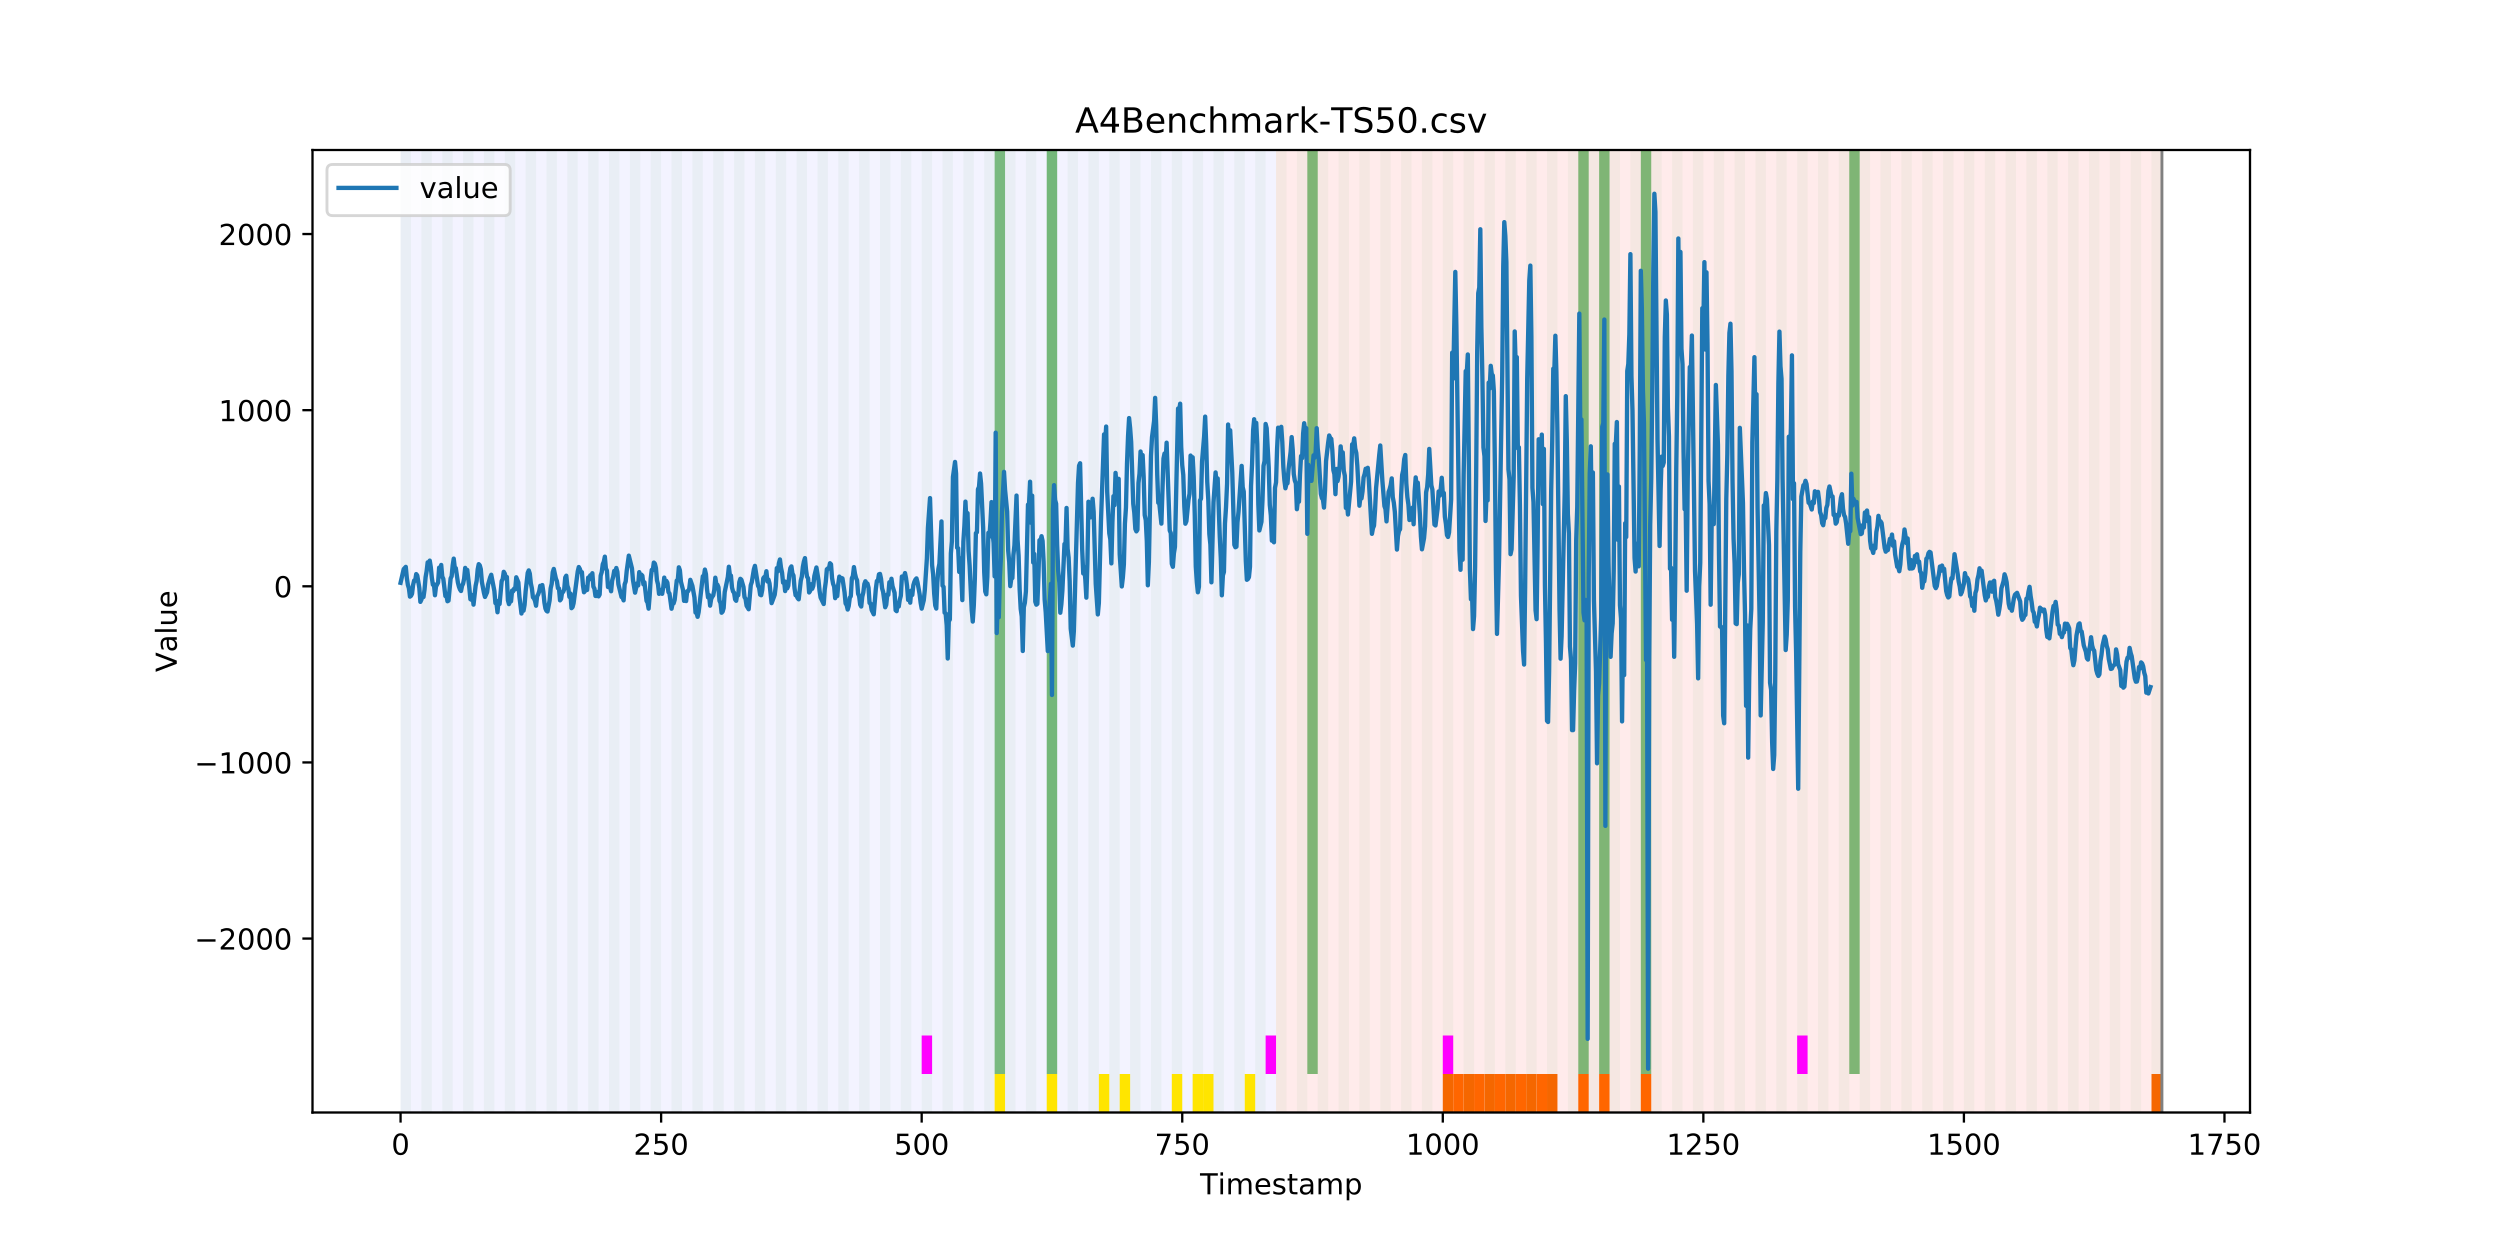 <?xml version="1.0" encoding="utf-8" standalone="no"?>
<!DOCTYPE svg PUBLIC "-//W3C//DTD SVG 1.1//EN"
  "http://www.w3.org/Graphics/SVG/1.1/DTD/svg11.dtd">
<!-- Created with matplotlib (https://matplotlib.org/) -->
<svg height="432pt" version="1.1" viewBox="0 0 864 432" width="864pt" xmlns="http://www.w3.org/2000/svg" xmlns:xlink="http://www.w3.org/1999/xlink">
 <defs>
  <style type="text/css">
*{stroke-linecap:butt;stroke-linejoin:round;}
  </style>
 </defs>
 <g id="figure_1">
  <g id="patch_1">
   <path d="M 0 432 
L 864 432 
L 864 0 
L 0 0 
z
" style="fill:#ffffff;"/>
  </g>
  <g id="axes_1">
   <g id="patch_2">
    <path d="M 108 384.48 
L 777.6 384.48 
L 777.6 51.84 
L 108 51.84 
z
" style="fill:#ffffff;"/>
   </g>
   <g id="patch_3">
    <path clip-path="url(#pf4917a367b)" d="M 138.436 384.48 
L 138.436 51.84 
L 440.999 51.84 
L 440.999 384.48 
z
" style="fill:#0000ff;opacity:0.05;"/>
   </g>
   <g id="patch_4">
    <path clip-path="url(#pf4917a367b)" d="M 440.999 384.48 
L 440.999 51.84 
L 747.164 51.84 
L 747.164 384.48 
z
" style="fill:#ff0000;opacity:0.08;"/>
   </g>
   <g id="patch_5">
    <path clip-path="url(#pf4917a367b)" d="M 138.436 384.48 
L 138.436 51.84 
L 142.038 51.84 
L 142.038 384.48 
z
" style="fill:#008000;opacity:0.04;"/>
   </g>
   <g id="patch_6">
    <path clip-path="url(#pf4917a367b)" d="M 145.64 384.48 
L 145.64 51.84 
L 149.242 51.84 
L 149.242 384.48 
z
" style="fill:#008000;opacity:0.04;"/>
   </g>
   <g id="patch_7">
    <path clip-path="url(#pf4917a367b)" d="M 152.844 384.48 
L 152.844 51.84 
L 156.446 51.84 
L 156.446 384.48 
z
" style="fill:#008000;opacity:0.04;"/>
   </g>
   <g id="patch_8">
    <path clip-path="url(#pf4917a367b)" d="M 160.048 384.48 
L 160.048 51.84 
L 163.65 51.84 
L 163.65 384.48 
z
" style="fill:#008000;opacity:0.04;"/>
   </g>
   <g id="patch_9">
    <path clip-path="url(#pf4917a367b)" d="M 167.252 384.48 
L 167.252 51.84 
L 170.854 51.84 
L 170.854 384.48 
z
" style="fill:#008000;opacity:0.04;"/>
   </g>
   <g id="patch_10">
    <path clip-path="url(#pf4917a367b)" d="M 174.456 384.48 
L 174.456 51.84 
L 178.058 51.84 
L 178.058 384.48 
z
" style="fill:#008000;opacity:0.04;"/>
   </g>
   <g id="patch_11">
    <path clip-path="url(#pf4917a367b)" d="M 181.66 384.48 
L 181.66 51.84 
L 185.262 51.84 
L 185.262 384.48 
z
" style="fill:#008000;opacity:0.04;"/>
   </g>
   <g id="patch_12">
    <path clip-path="url(#pf4917a367b)" d="M 188.863 384.48 
L 188.863 51.84 
L 192.465 51.84 
L 192.465 384.48 
z
" style="fill:#008000;opacity:0.04;"/>
   </g>
   <g id="patch_13">
    <path clip-path="url(#pf4917a367b)" d="M 196.067 384.48 
L 196.067 51.84 
L 199.669 51.84 
L 199.669 384.48 
z
" style="fill:#008000;opacity:0.04;"/>
   </g>
   <g id="patch_14">
    <path clip-path="url(#pf4917a367b)" d="M 498.63 384.48 
L 498.63 371.174 
L 502.232 371.174 
L 502.232 384.48 
z
" style="fill:#ff6600;"/>
   </g>
   <g id="patch_15">
    <path clip-path="url(#pf4917a367b)" d="M 502.232 384.48 
L 502.232 371.174 
L 505.834 371.174 
L 505.834 384.48 
z
" style="fill:#ff6600;"/>
   </g>
   <g id="patch_16">
    <path clip-path="url(#pf4917a367b)" d="M 203.271 384.48 
L 203.271 51.84 
L 206.873 51.84 
L 206.873 384.48 
z
" style="fill:#008000;opacity:0.04;"/>
   </g>
   <g id="patch_17">
    <path clip-path="url(#pf4917a367b)" d="M 505.834 384.48 
L 505.834 371.174 
L 509.436 371.174 
L 509.436 384.48 
z
" style="fill:#ff6600;"/>
   </g>
   <g id="patch_18">
    <path clip-path="url(#pf4917a367b)" d="M 509.436 384.48 
L 509.436 371.174 
L 513.038 371.174 
L 513.038 384.48 
z
" style="fill:#ff6600;"/>
   </g>
   <g id="patch_19">
    <path clip-path="url(#pf4917a367b)" d="M 210.475 384.48 
L 210.475 51.84 
L 214.077 51.84 
L 214.077 384.48 
z
" style="fill:#008000;opacity:0.04;"/>
   </g>
   <g id="patch_20">
    <path clip-path="url(#pf4917a367b)" d="M 513.038 384.48 
L 513.038 371.174 
L 516.64 371.174 
L 516.64 384.48 
z
" style="fill:#ff6600;"/>
   </g>
   <g id="patch_21">
    <path clip-path="url(#pf4917a367b)" d="M 516.64 384.48 
L 516.64 371.174 
L 520.242 371.174 
L 520.242 384.48 
z
" style="fill:#ff6600;"/>
   </g>
   <g id="patch_22">
    <path clip-path="url(#pf4917a367b)" d="M 217.679 384.48 
L 217.679 51.84 
L 221.281 51.84 
L 221.281 384.48 
z
" style="fill:#008000;opacity:0.04;"/>
   </g>
   <g id="patch_23">
    <path clip-path="url(#pf4917a367b)" d="M 520.242 384.48 
L 520.242 371.174 
L 523.844 371.174 
L 523.844 384.48 
z
" style="fill:#ff6600;"/>
   </g>
   <g id="patch_24">
    <path clip-path="url(#pf4917a367b)" d="M 523.844 384.48 
L 523.844 371.174 
L 527.446 371.174 
L 527.446 384.48 
z
" style="fill:#ff6600;"/>
   </g>
   <g id="patch_25">
    <path clip-path="url(#pf4917a367b)" d="M 224.883 384.48 
L 224.883 51.84 
L 228.485 51.84 
L 228.485 384.48 
z
" style="fill:#008000;opacity:0.04;"/>
   </g>
   <g id="patch_26">
    <path clip-path="url(#pf4917a367b)" d="M 527.446 384.48 
L 527.446 371.174 
L 531.047 371.174 
L 531.047 384.48 
z
" style="fill:#ff6600;"/>
   </g>
   <g id="patch_27">
    <path clip-path="url(#pf4917a367b)" d="M 531.047 384.48 
L 531.047 371.174 
L 534.649 371.174 
L 534.649 384.48 
z
" style="fill:#ff6600;"/>
   </g>
   <g id="patch_28">
    <path clip-path="url(#pf4917a367b)" d="M 232.087 384.48 
L 232.087 51.84 
L 235.689 51.84 
L 235.689 384.48 
z
" style="fill:#008000;opacity:0.04;"/>
   </g>
   <g id="patch_29">
    <path clip-path="url(#pf4917a367b)" d="M 534.649 384.48 
L 534.649 371.174 
L 538.251 371.174 
L 538.251 384.48 
z
" style="fill:#ff6600;"/>
   </g>
   <g id="patch_30">
    <path clip-path="url(#pf4917a367b)" d="M 239.291 384.48 
L 239.291 51.84 
L 242.893 51.84 
L 242.893 384.48 
z
" style="fill:#008000;opacity:0.04;"/>
   </g>
   <g id="patch_31">
    <path clip-path="url(#pf4917a367b)" d="M 545.455 384.48 
L 545.455 371.174 
L 549.057 371.174 
L 549.057 384.48 
z
" style="fill:#ff6600;"/>
   </g>
   <g id="patch_32">
    <path clip-path="url(#pf4917a367b)" d="M 246.494 384.48 
L 246.494 51.84 
L 250.096 51.84 
L 250.096 384.48 
z
" style="fill:#008000;opacity:0.04;"/>
   </g>
   <g id="patch_33">
    <path clip-path="url(#pf4917a367b)" d="M 552.659 384.48 
L 552.659 371.174 
L 556.261 371.174 
L 556.261 384.48 
z
" style="fill:#ff6600;"/>
   </g>
   <g id="patch_34">
    <path clip-path="url(#pf4917a367b)" d="M 253.698 384.48 
L 253.698 51.84 
L 257.3 51.84 
L 257.3 384.48 
z
" style="fill:#008000;opacity:0.04;"/>
   </g>
   <g id="patch_35">
    <path clip-path="url(#pf4917a367b)" d="M 260.902 384.48 
L 260.902 51.84 
L 264.504 51.84 
L 264.504 384.48 
z
" style="fill:#008000;opacity:0.04;"/>
   </g>
   <g id="patch_36">
    <path clip-path="url(#pf4917a367b)" d="M 567.067 384.48 
L 567.067 371.174 
L 570.669 371.174 
L 570.669 384.48 
z
" style="fill:#ff6600;"/>
   </g>
   <g id="patch_37">
    <path clip-path="url(#pf4917a367b)" d="M 268.106 384.48 
L 268.106 51.84 
L 271.708 51.84 
L 271.708 384.48 
z
" style="fill:#008000;opacity:0.04;"/>
   </g>
   <g id="patch_38">
    <path clip-path="url(#pf4917a367b)" d="M 275.31 384.48 
L 275.31 51.84 
L 278.912 51.84 
L 278.912 384.48 
z
" style="fill:#008000;opacity:0.04;"/>
   </g>
   <g id="patch_39">
    <path clip-path="url(#pf4917a367b)" d="M 282.514 384.48 
L 282.514 51.84 
L 286.116 51.84 
L 286.116 384.48 
z
" style="fill:#008000;opacity:0.04;"/>
   </g>
   <g id="patch_40">
    <path clip-path="url(#pf4917a367b)" d="M 289.718 384.48 
L 289.718 51.84 
L 293.32 51.84 
L 293.32 384.48 
z
" style="fill:#008000;opacity:0.04;"/>
   </g>
   <g id="patch_41">
    <path clip-path="url(#pf4917a367b)" d="M 296.922 384.48 
L 296.922 51.84 
L 300.524 51.84 
L 300.524 384.48 
z
" style="fill:#008000;opacity:0.04;"/>
   </g>
   <g id="patch_42">
    <path clip-path="url(#pf4917a367b)" d="M 304.125 384.48 
L 304.125 51.84 
L 307.727 51.84 
L 307.727 384.48 
z
" style="fill:#008000;opacity:0.04;"/>
   </g>
   <g id="patch_43">
    <path clip-path="url(#pf4917a367b)" d="M 311.329 384.48 
L 311.329 51.84 
L 314.931 51.84 
L 314.931 384.48 
z
" style="fill:#008000;opacity:0.04;"/>
   </g>
   <g id="patch_44">
    <path clip-path="url(#pf4917a367b)" d="M 318.533 384.48 
L 318.533 51.84 
L 322.135 51.84 
L 322.135 384.48 
z
" style="fill:#008000;opacity:0.04;"/>
   </g>
   <g id="patch_45">
    <path clip-path="url(#pf4917a367b)" d="M 318.533 371.174 
L 318.533 357.869 
L 322.135 357.869 
L 322.135 371.174 
z
" style="fill:#ff00ff;"/>
   </g>
   <g id="patch_46">
    <path clip-path="url(#pf4917a367b)" d="M 325.737 384.48 
L 325.737 51.84 
L 329.339 51.84 
L 329.339 384.48 
z
" style="fill:#008000;opacity:0.04;"/>
   </g>
   <g id="patch_47">
    <path clip-path="url(#pf4917a367b)" d="M 332.941 384.48 
L 332.941 51.84 
L 336.543 51.84 
L 336.543 384.48 
z
" style="fill:#008000;opacity:0.04;"/>
   </g>
   <g id="patch_48">
    <path clip-path="url(#pf4917a367b)" d="M 340.145 384.48 
L 340.145 51.84 
L 343.747 51.84 
L 343.747 384.48 
z
" style="fill:#008000;opacity:0.04;"/>
   </g>
   <g id="patch_49">
    <path clip-path="url(#pf4917a367b)" d="M 343.747 371.174 
L 343.747 51.84 
L 347.349 51.84 
L 347.349 371.174 
z
" style="fill:#008000;opacity:0.5;"/>
   </g>
   <g id="patch_50">
    <path clip-path="url(#pf4917a367b)" d="M 343.747 384.48 
L 343.747 371.174 
L 347.349 371.174 
L 347.349 384.48 
z
" style="fill:#ffe500;"/>
   </g>
   <g id="patch_51">
    <path clip-path="url(#pf4917a367b)" d="M 347.349 384.48 
L 347.349 51.84 
L 350.951 51.84 
L 350.951 384.48 
z
" style="fill:#008000;opacity:0.04;"/>
   </g>
   <g id="patch_52">
    <path clip-path="url(#pf4917a367b)" d="M 354.553 384.48 
L 354.553 51.84 
L 358.154 51.84 
L 358.154 384.48 
z
" style="fill:#008000;opacity:0.04;"/>
   </g>
   <g id="patch_53">
    <path clip-path="url(#pf4917a367b)" d="M 361.756 384.48 
L 361.756 51.84 
L 365.358 51.84 
L 365.358 384.48 
z
" style="fill:#008000;opacity:0.04;"/>
   </g>
   <g id="patch_54">
    <path clip-path="url(#pf4917a367b)" d="M 361.756 371.174 
L 361.756 51.84 
L 365.358 51.84 
L 365.358 371.174 
z
" style="fill:#008000;opacity:0.5;"/>
   </g>
   <g id="patch_55">
    <path clip-path="url(#pf4917a367b)" d="M 361.756 384.48 
L 361.756 371.174 
L 365.358 371.174 
L 365.358 384.48 
z
" style="fill:#ffe500;"/>
   </g>
   <g id="patch_56">
    <path clip-path="url(#pf4917a367b)" d="M 368.96 384.48 
L 368.96 51.84 
L 372.562 51.84 
L 372.562 384.48 
z
" style="fill:#008000;opacity:0.04;"/>
   </g>
   <g id="patch_57">
    <path clip-path="url(#pf4917a367b)" d="M 376.164 384.48 
L 376.164 51.84 
L 379.766 51.84 
L 379.766 384.48 
z
" style="fill:#008000;opacity:0.04;"/>
   </g>
   <g id="patch_58">
    <path clip-path="url(#pf4917a367b)" d="M 379.766 384.48 
L 379.766 371.174 
L 383.368 371.174 
L 383.368 384.48 
z
" style="fill:#ffe500;"/>
   </g>
   <g id="patch_59">
    <path clip-path="url(#pf4917a367b)" d="M 383.368 384.48 
L 383.368 51.84 
L 386.97 51.84 
L 386.97 384.48 
z
" style="fill:#008000;opacity:0.04;"/>
   </g>
   <g id="patch_60">
    <path clip-path="url(#pf4917a367b)" d="M 386.97 384.48 
L 386.97 371.174 
L 390.572 371.174 
L 390.572 384.48 
z
" style="fill:#ffe500;"/>
   </g>
   <g id="patch_61">
    <path clip-path="url(#pf4917a367b)" d="M 390.572 384.48 
L 390.572 51.84 
L 394.174 51.84 
L 394.174 384.48 
z
" style="fill:#008000;opacity:0.04;"/>
   </g>
   <g id="patch_62">
    <path clip-path="url(#pf4917a367b)" d="M 397.776 384.48 
L 397.776 51.84 
L 401.378 51.84 
L 401.378 384.48 
z
" style="fill:#008000;opacity:0.04;"/>
   </g>
   <g id="patch_63">
    <path clip-path="url(#pf4917a367b)" d="M 404.98 384.48 
L 404.98 51.84 
L 408.582 51.84 
L 408.582 384.48 
z
" style="fill:#008000;opacity:0.04;"/>
   </g>
   <g id="patch_64">
    <path clip-path="url(#pf4917a367b)" d="M 404.98 384.48 
L 404.98 371.174 
L 408.582 371.174 
L 408.582 384.48 
z
" style="fill:#ffe500;"/>
   </g>
   <g id="patch_65">
    <path clip-path="url(#pf4917a367b)" d="M 412.184 384.48 
L 412.184 51.84 
L 415.785 51.84 
L 415.785 384.48 
z
" style="fill:#008000;opacity:0.04;"/>
   </g>
   <g id="patch_66">
    <path clip-path="url(#pf4917a367b)" d="M 412.184 384.48 
L 412.184 371.174 
L 415.785 371.174 
L 415.785 384.48 
z
" style="fill:#ffe500;"/>
   </g>
   <g id="patch_67">
    <path clip-path="url(#pf4917a367b)" d="M 415.785 384.48 
L 415.785 371.174 
L 419.387 371.174 
L 419.387 384.48 
z
" style="fill:#ffe500;"/>
   </g>
   <g id="patch_68">
    <path clip-path="url(#pf4917a367b)" d="M 419.387 384.48 
L 419.387 51.84 
L 422.989 51.84 
L 422.989 384.48 
z
" style="fill:#008000;opacity:0.04;"/>
   </g>
   <g id="patch_69">
    <path clip-path="url(#pf4917a367b)" d="M 426.591 384.48 
L 426.591 51.84 
L 430.193 51.84 
L 430.193 384.48 
z
" style="fill:#008000;opacity:0.04;"/>
   </g>
   <g id="patch_70">
    <path clip-path="url(#pf4917a367b)" d="M 430.193 384.48 
L 430.193 371.174 
L 433.795 371.174 
L 433.795 384.48 
z
" style="fill:#ffe500;"/>
   </g>
   <g id="patch_71">
    <path clip-path="url(#pf4917a367b)" d="M 433.795 384.48 
L 433.795 51.84 
L 437.397 51.84 
L 437.397 384.48 
z
" style="fill:#008000;opacity:0.04;"/>
   </g>
   <g id="patch_72">
    <path clip-path="url(#pf4917a367b)" d="M 437.397 371.174 
L 437.397 357.869 
L 440.999 357.869 
L 440.999 371.174 
z
" style="fill:#ff00ff;"/>
   </g>
   <g id="patch_73">
    <path clip-path="url(#pf4917a367b)" d="M 440.999 384.48 
L 440.999 51.84 
L 444.601 51.84 
L 444.601 384.48 
z
" style="fill:#008000;opacity:0.04;"/>
   </g>
   <g id="patch_74">
    <path clip-path="url(#pf4917a367b)" d="M 743.562 384.48 
L 743.562 371.174 
L 747.164 371.174 
L 747.164 384.48 
z
" style="fill:#ff6600;"/>
   </g>
   <g id="patch_75">
    <path clip-path="url(#pf4917a367b)" d="M 448.203 384.48 
L 448.203 51.84 
L 451.805 51.84 
L 451.805 384.48 
z
" style="fill:#008000;opacity:0.04;"/>
   </g>
   <g id="patch_76">
    <path clip-path="url(#pf4917a367b)" d="M 451.805 371.174 
L 451.805 51.84 
L 455.407 51.84 
L 455.407 371.174 
z
" style="fill:#008000;opacity:0.5;"/>
   </g>
   <g id="patch_77">
    <path clip-path="url(#pf4917a367b)" d="M 455.407 384.48 
L 455.407 51.84 
L 459.009 51.84 
L 459.009 384.48 
z
" style="fill:#008000;opacity:0.04;"/>
   </g>
   <g id="patch_78">
    <path clip-path="url(#pf4917a367b)" d="M 462.611 384.48 
L 462.611 51.84 
L 466.213 51.84 
L 466.213 384.48 
z
" style="fill:#008000;opacity:0.04;"/>
   </g>
   <g id="patch_79">
    <path clip-path="url(#pf4917a367b)" d="M 469.815 384.48 
L 469.815 51.84 
L 473.416 51.84 
L 473.416 384.48 
z
" style="fill:#008000;opacity:0.04;"/>
   </g>
   <g id="patch_80">
    <path clip-path="url(#pf4917a367b)" d="M 477.018 384.48 
L 477.018 51.84 
L 480.62 51.84 
L 480.62 384.48 
z
" style="fill:#008000;opacity:0.04;"/>
   </g>
   <g id="patch_81">
    <path clip-path="url(#pf4917a367b)" d="M 484.222 384.48 
L 484.222 51.84 
L 487.824 51.84 
L 487.824 384.48 
z
" style="fill:#008000;opacity:0.04;"/>
   </g>
   <g id="patch_82">
    <path clip-path="url(#pf4917a367b)" d="M 491.426 384.48 
L 491.426 51.84 
L 495.028 51.84 
L 495.028 384.48 
z
" style="fill:#008000;opacity:0.04;"/>
   </g>
   <g id="patch_83">
    <path clip-path="url(#pf4917a367b)" d="M 498.63 384.48 
L 498.63 51.84 
L 502.232 51.84 
L 502.232 384.48 
z
" style="fill:#008000;opacity:0.04;"/>
   </g>
   <g id="patch_84">
    <path clip-path="url(#pf4917a367b)" d="M 498.63 371.174 
L 498.63 357.869 
L 502.232 357.869 
L 502.232 371.174 
z
" style="fill:#ff00ff;"/>
   </g>
   <g id="patch_85">
    <path clip-path="url(#pf4917a367b)" d="M 505.834 384.48 
L 505.834 51.84 
L 509.436 51.84 
L 509.436 384.48 
z
" style="fill:#008000;opacity:0.04;"/>
   </g>
   <g id="patch_86">
    <path clip-path="url(#pf4917a367b)" d="M 513.038 384.48 
L 513.038 51.84 
L 516.64 51.84 
L 516.64 384.48 
z
" style="fill:#008000;opacity:0.04;"/>
   </g>
   <g id="patch_87">
    <path clip-path="url(#pf4917a367b)" d="M 520.242 384.48 
L 520.242 51.84 
L 523.844 51.84 
L 523.844 384.48 
z
" style="fill:#008000;opacity:0.04;"/>
   </g>
   <g id="patch_88">
    <path clip-path="url(#pf4917a367b)" d="M 527.446 384.48 
L 527.446 51.84 
L 531.047 51.84 
L 531.047 384.48 
z
" style="fill:#008000;opacity:0.04;"/>
   </g>
   <g id="patch_89">
    <path clip-path="url(#pf4917a367b)" d="M 534.649 384.48 
L 534.649 51.84 
L 538.251 51.84 
L 538.251 384.48 
z
" style="fill:#008000;opacity:0.04;"/>
   </g>
   <g id="patch_90">
    <path clip-path="url(#pf4917a367b)" d="M 541.853 384.48 
L 541.853 51.84 
L 545.455 51.84 
L 545.455 384.48 
z
" style="fill:#008000;opacity:0.04;"/>
   </g>
   <g id="patch_91">
    <path clip-path="url(#pf4917a367b)" d="M 545.455 371.174 
L 545.455 51.84 
L 549.057 51.84 
L 549.057 371.174 
z
" style="fill:#008000;opacity:0.5;"/>
   </g>
   <g id="patch_92">
    <path clip-path="url(#pf4917a367b)" d="M 549.057 384.48 
L 549.057 51.84 
L 552.659 51.84 
L 552.659 384.48 
z
" style="fill:#008000;opacity:0.04;"/>
   </g>
   <g id="patch_93">
    <path clip-path="url(#pf4917a367b)" d="M 552.659 371.174 
L 552.659 51.84 
L 556.261 51.84 
L 556.261 371.174 
z
" style="fill:#008000;opacity:0.5;"/>
   </g>
   <g id="patch_94">
    <path clip-path="url(#pf4917a367b)" d="M 556.261 384.48 
L 556.261 51.84 
L 559.863 51.84 
L 559.863 384.48 
z
" style="fill:#008000;opacity:0.04;"/>
   </g>
   <g id="patch_95">
    <path clip-path="url(#pf4917a367b)" d="M 563.465 384.48 
L 563.465 51.84 
L 567.067 51.84 
L 567.067 384.48 
z
" style="fill:#008000;opacity:0.04;"/>
   </g>
   <g id="patch_96">
    <path clip-path="url(#pf4917a367b)" d="M 567.067 371.174 
L 567.067 51.84 
L 570.669 51.84 
L 570.669 371.174 
z
" style="fill:#008000;opacity:0.5;"/>
   </g>
   <g id="patch_97">
    <path clip-path="url(#pf4917a367b)" d="M 570.669 384.48 
L 570.669 51.84 
L 574.271 51.84 
L 574.271 384.48 
z
" style="fill:#008000;opacity:0.04;"/>
   </g>
   <g id="patch_98">
    <path clip-path="url(#pf4917a367b)" d="M 577.873 384.48 
L 577.873 51.84 
L 581.475 51.84 
L 581.475 384.48 
z
" style="fill:#008000;opacity:0.04;"/>
   </g>
   <g id="patch_99">
    <path clip-path="url(#pf4917a367b)" d="M 585.076 384.48 
L 585.076 51.84 
L 588.678 51.84 
L 588.678 384.48 
z
" style="fill:#008000;opacity:0.04;"/>
   </g>
   <g id="patch_100">
    <path clip-path="url(#pf4917a367b)" d="M 592.28 384.48 
L 592.28 51.84 
L 595.882 51.84 
L 595.882 384.48 
z
" style="fill:#008000;opacity:0.04;"/>
   </g>
   <g id="patch_101">
    <path clip-path="url(#pf4917a367b)" d="M 599.484 384.48 
L 599.484 51.84 
L 603.086 51.84 
L 603.086 384.48 
z
" style="fill:#008000;opacity:0.04;"/>
   </g>
   <g id="patch_102">
    <path clip-path="url(#pf4917a367b)" d="M 606.688 384.48 
L 606.688 51.84 
L 610.29 51.84 
L 610.29 384.48 
z
" style="fill:#008000;opacity:0.04;"/>
   </g>
   <g id="patch_103">
    <path clip-path="url(#pf4917a367b)" d="M 613.892 384.48 
L 613.892 51.84 
L 617.494 51.84 
L 617.494 384.48 
z
" style="fill:#008000;opacity:0.04;"/>
   </g>
   <g id="patch_104">
    <path clip-path="url(#pf4917a367b)" d="M 621.096 384.48 
L 621.096 51.84 
L 624.698 51.84 
L 624.698 384.48 
z
" style="fill:#008000;opacity:0.04;"/>
   </g>
   <g id="patch_105">
    <path clip-path="url(#pf4917a367b)" d="M 621.096 371.174 
L 621.096 357.869 
L 624.698 357.869 
L 624.698 371.174 
z
" style="fill:#ff00ff;"/>
   </g>
   <g id="patch_106">
    <path clip-path="url(#pf4917a367b)" d="M 628.3 384.48 
L 628.3 51.84 
L 631.902 51.84 
L 631.902 384.48 
z
" style="fill:#008000;opacity:0.04;"/>
   </g>
   <g id="patch_107">
    <path clip-path="url(#pf4917a367b)" d="M 635.504 384.48 
L 635.504 51.84 
L 639.106 51.84 
L 639.106 384.48 
z
" style="fill:#008000;opacity:0.04;"/>
   </g>
   <g id="patch_108">
    <path clip-path="url(#pf4917a367b)" d="M 639.106 371.174 
L 639.106 51.84 
L 642.707 51.84 
L 642.707 371.174 
z
" style="fill:#008000;opacity:0.5;"/>
   </g>
   <g id="patch_109">
    <path clip-path="url(#pf4917a367b)" d="M 642.707 384.48 
L 642.707 51.84 
L 646.309 51.84 
L 646.309 384.48 
z
" style="fill:#008000;opacity:0.04;"/>
   </g>
   <g id="patch_110">
    <path clip-path="url(#pf4917a367b)" d="M 649.911 384.48 
L 649.911 51.84 
L 653.513 51.84 
L 653.513 384.48 
z
" style="fill:#008000;opacity:0.04;"/>
   </g>
   <g id="patch_111">
    <path clip-path="url(#pf4917a367b)" d="M 657.115 384.48 
L 657.115 51.84 
L 660.717 51.84 
L 660.717 384.48 
z
" style="fill:#008000;opacity:0.04;"/>
   </g>
   <g id="patch_112">
    <path clip-path="url(#pf4917a367b)" d="M 664.319 384.48 
L 664.319 51.84 
L 667.921 51.84 
L 667.921 384.48 
z
" style="fill:#008000;opacity:0.04;"/>
   </g>
   <g id="patch_113">
    <path clip-path="url(#pf4917a367b)" d="M 671.523 384.48 
L 671.523 51.84 
L 675.125 51.84 
L 675.125 384.48 
z
" style="fill:#008000;opacity:0.04;"/>
   </g>
   <g id="patch_114">
    <path clip-path="url(#pf4917a367b)" d="M 678.727 384.48 
L 678.727 51.84 
L 682.329 51.84 
L 682.329 384.48 
z
" style="fill:#008000;opacity:0.04;"/>
   </g>
   <g id="patch_115">
    <path clip-path="url(#pf4917a367b)" d="M 685.931 384.48 
L 685.931 51.84 
L 689.533 51.84 
L 689.533 384.48 
z
" style="fill:#008000;opacity:0.04;"/>
   </g>
   <g id="patch_116">
    <path clip-path="url(#pf4917a367b)" d="M 693.135 384.48 
L 693.135 51.84 
L 696.737 51.84 
L 696.737 384.48 
z
" style="fill:#008000;opacity:0.04;"/>
   </g>
   <g id="patch_117">
    <path clip-path="url(#pf4917a367b)" d="M 700.338 384.48 
L 700.338 51.84 
L 703.94 51.84 
L 703.94 384.48 
z
" style="fill:#008000;opacity:0.04;"/>
   </g>
   <g id="patch_118">
    <path clip-path="url(#pf4917a367b)" d="M 707.542 384.48 
L 707.542 51.84 
L 711.144 51.84 
L 711.144 384.48 
z
" style="fill:#008000;opacity:0.04;"/>
   </g>
   <g id="patch_119">
    <path clip-path="url(#pf4917a367b)" d="M 714.746 384.48 
L 714.746 51.84 
L 718.348 51.84 
L 718.348 384.48 
z
" style="fill:#008000;opacity:0.04;"/>
   </g>
   <g id="patch_120">
    <path clip-path="url(#pf4917a367b)" d="M 721.95 384.48 
L 721.95 51.84 
L 725.552 51.84 
L 725.552 384.48 
z
" style="fill:#008000;opacity:0.04;"/>
   </g>
   <g id="patch_121">
    <path clip-path="url(#pf4917a367b)" d="M 729.154 384.48 
L 729.154 51.84 
L 732.756 51.84 
L 732.756 384.48 
z
" style="fill:#008000;opacity:0.04;"/>
   </g>
   <g id="patch_122">
    <path clip-path="url(#pf4917a367b)" d="M 736.358 384.48 
L 736.358 51.84 
L 739.96 51.84 
L 739.96 384.48 
z
" style="fill:#008000;opacity:0.04;"/>
   </g>
   <g id="patch_123">
    <path clip-path="url(#pf4917a367b)" d="M 743.562 384.48 
L 743.562 51.84 
L 747.164 51.84 
L 747.164 384.48 
z
" style="fill:#008000;opacity:0.04;"/>
   </g>
   <g id="matplotlib.axis_1">
    <g id="xtick_1">
     <g id="line2d_1">
      <defs>
       <path d="M 0 0 
L 0 3.5 
" id="me51e06b074" style="stroke:#000000;stroke-width:0.8;"/>
      </defs>
      <g>
       <use style="stroke:#000000;stroke-width:0.8;" x="138.436" xlink:href="#me51e06b074" y="384.48"/>
      </g>
     </g>
     <g id="text_1">
      <!-- 0 -->
      <defs>
       <path d="M 31.781 66.406 
Q 24.172 66.406 20.328 58.906 
Q 16.5 51.422 16.5 36.375 
Q 16.5 21.391 20.328 13.891 
Q 24.172 6.391 31.781 6.391 
Q 39.453 6.391 43.281 13.891 
Q 47.125 21.391 47.125 36.375 
Q 47.125 51.422 43.281 58.906 
Q 39.453 66.406 31.781 66.406 
z
M 31.781 74.219 
Q 44.047 74.219 50.516 64.516 
Q 56.984 54.828 56.984 36.375 
Q 56.984 17.969 50.516 8.266 
Q 44.047 -1.422 31.781 -1.422 
Q 19.531 -1.422 13.062 8.266 
Q 6.594 17.969 6.594 36.375 
Q 6.594 54.828 13.062 64.516 
Q 19.531 74.219 31.781 74.219 
z
" id="DejaVuSans-48"/>
      </defs>
      <g transform="translate(135.255 399.078)scale(0.1 -0.1)">
       <use xlink:href="#DejaVuSans-48"/>
      </g>
     </g>
    </g>
    <g id="xtick_2">
     <g id="line2d_2">
      <g>
       <use style="stroke:#000000;stroke-width:0.8;" x="228.485" xlink:href="#me51e06b074" y="384.48"/>
      </g>
     </g>
     <g id="text_2">
      <!-- 250 -->
      <defs>
       <path d="M 19.188 8.297 
L 53.609 8.297 
L 53.609 0 
L 7.328 0 
L 7.328 8.297 
Q 12.938 14.109 22.625 23.891 
Q 32.328 33.688 34.812 36.531 
Q 39.547 41.844 41.422 45.531 
Q 43.312 49.219 43.312 52.781 
Q 43.312 58.594 39.234 62.25 
Q 35.156 65.922 28.609 65.922 
Q 23.969 65.922 18.812 64.312 
Q 13.672 62.703 7.812 59.422 
L 7.812 69.391 
Q 13.766 71.781 18.938 73 
Q 24.125 74.219 28.422 74.219 
Q 39.75 74.219 46.484 68.547 
Q 53.219 62.891 53.219 53.422 
Q 53.219 48.922 51.531 44.891 
Q 49.859 40.875 45.406 35.406 
Q 44.188 33.984 37.641 27.219 
Q 31.109 20.453 19.188 8.297 
z
" id="DejaVuSans-50"/>
       <path d="M 10.797 72.906 
L 49.516 72.906 
L 49.516 64.594 
L 19.828 64.594 
L 19.828 46.734 
Q 21.969 47.469 24.109 47.828 
Q 26.266 48.188 28.422 48.188 
Q 40.625 48.188 47.75 41.5 
Q 54.891 34.812 54.891 23.391 
Q 54.891 11.625 47.562 5.094 
Q 40.234 -1.422 26.906 -1.422 
Q 22.312 -1.422 17.547 -0.641 
Q 12.797 0.141 7.719 1.703 
L 7.719 11.625 
Q 12.109 9.234 16.797 8.062 
Q 21.484 6.891 26.703 6.891 
Q 35.156 6.891 40.078 11.328 
Q 45.016 15.766 45.016 23.391 
Q 45.016 31 40.078 35.438 
Q 35.156 39.891 26.703 39.891 
Q 22.75 39.891 18.812 39.016 
Q 14.891 38.141 10.797 36.281 
z
" id="DejaVuSans-53"/>
      </defs>
      <g transform="translate(218.941 399.078)scale(0.1 -0.1)">
       <use xlink:href="#DejaVuSans-50"/>
       <use x="63.623" xlink:href="#DejaVuSans-53"/>
       <use x="127.246" xlink:href="#DejaVuSans-48"/>
      </g>
     </g>
    </g>
    <g id="xtick_3">
     <g id="line2d_3">
      <g>
       <use style="stroke:#000000;stroke-width:0.8;" x="318.533" xlink:href="#me51e06b074" y="384.48"/>
      </g>
     </g>
     <g id="text_3">
      <!-- 500 -->
      <g transform="translate(308.989 399.078)scale(0.1 -0.1)">
       <use xlink:href="#DejaVuSans-53"/>
       <use x="63.623" xlink:href="#DejaVuSans-48"/>
       <use x="127.246" xlink:href="#DejaVuSans-48"/>
      </g>
     </g>
    </g>
    <g id="xtick_4">
     <g id="line2d_4">
      <g>
       <use style="stroke:#000000;stroke-width:0.8;" x="408.582" xlink:href="#me51e06b074" y="384.48"/>
      </g>
     </g>
     <g id="text_4">
      <!-- 750 -->
      <defs>
       <path d="M 8.203 72.906 
L 55.078 72.906 
L 55.078 68.703 
L 28.609 0 
L 18.312 0 
L 43.219 64.594 
L 8.203 64.594 
z
" id="DejaVuSans-55"/>
      </defs>
      <g transform="translate(399.038 399.078)scale(0.1 -0.1)">
       <use xlink:href="#DejaVuSans-55"/>
       <use x="63.623" xlink:href="#DejaVuSans-53"/>
       <use x="127.246" xlink:href="#DejaVuSans-48"/>
      </g>
     </g>
    </g>
    <g id="xtick_5">
     <g id="line2d_5">
      <g>
       <use style="stroke:#000000;stroke-width:0.8;" x="498.63" xlink:href="#me51e06b074" y="384.48"/>
      </g>
     </g>
     <g id="text_5">
      <!-- 1000 -->
      <defs>
       <path d="M 12.406 8.297 
L 28.516 8.297 
L 28.516 63.922 
L 10.984 60.406 
L 10.984 69.391 
L 28.422 72.906 
L 38.281 72.906 
L 38.281 8.297 
L 54.391 8.297 
L 54.391 0 
L 12.406 0 
z
" id="DejaVuSans-49"/>
      </defs>
      <g transform="translate(485.905 399.078)scale(0.1 -0.1)">
       <use xlink:href="#DejaVuSans-49"/>
       <use x="63.623" xlink:href="#DejaVuSans-48"/>
       <use x="127.246" xlink:href="#DejaVuSans-48"/>
       <use x="190.869" xlink:href="#DejaVuSans-48"/>
      </g>
     </g>
    </g>
    <g id="xtick_6">
     <g id="line2d_6">
      <g>
       <use style="stroke:#000000;stroke-width:0.8;" x="588.678" xlink:href="#me51e06b074" y="384.48"/>
      </g>
     </g>
     <g id="text_6">
      <!-- 1250 -->
      <g transform="translate(575.953 399.078)scale(0.1 -0.1)">
       <use xlink:href="#DejaVuSans-49"/>
       <use x="63.623" xlink:href="#DejaVuSans-50"/>
       <use x="127.246" xlink:href="#DejaVuSans-53"/>
       <use x="190.869" xlink:href="#DejaVuSans-48"/>
      </g>
     </g>
    </g>
    <g id="xtick_7">
     <g id="line2d_7">
      <g>
       <use style="stroke:#000000;stroke-width:0.8;" x="678.727" xlink:href="#me51e06b074" y="384.48"/>
      </g>
     </g>
     <g id="text_7">
      <!-- 1500 -->
      <g transform="translate(666.002 399.078)scale(0.1 -0.1)">
       <use xlink:href="#DejaVuSans-49"/>
       <use x="63.623" xlink:href="#DejaVuSans-53"/>
       <use x="127.246" xlink:href="#DejaVuSans-48"/>
       <use x="190.869" xlink:href="#DejaVuSans-48"/>
      </g>
     </g>
    </g>
    <g id="xtick_8">
     <g id="line2d_8">
      <g>
       <use style="stroke:#000000;stroke-width:0.8;" x="768.775" xlink:href="#me51e06b074" y="384.48"/>
      </g>
     </g>
     <g id="text_8">
      <!-- 1750 -->
      <g transform="translate(756.05 399.078)scale(0.1 -0.1)">
       <use xlink:href="#DejaVuSans-49"/>
       <use x="63.623" xlink:href="#DejaVuSans-55"/>
       <use x="127.246" xlink:href="#DejaVuSans-53"/>
       <use x="190.869" xlink:href="#DejaVuSans-48"/>
      </g>
     </g>
    </g>
    <g id="text_9">
     <!-- Timestamp -->
     <defs>
      <path d="M -0.297 72.906 
L 61.375 72.906 
L 61.375 64.594 
L 35.5 64.594 
L 35.5 0 
L 25.594 0 
L 25.594 64.594 
L -0.297 64.594 
z
" id="DejaVuSans-84"/>
      <path d="M 9.422 54.688 
L 18.406 54.688 
L 18.406 0 
L 9.422 0 
z
M 9.422 75.984 
L 18.406 75.984 
L 18.406 64.594 
L 9.422 64.594 
z
" id="DejaVuSans-105"/>
      <path d="M 52 44.188 
Q 55.375 50.25 60.062 53.125 
Q 64.75 56 71.094 56 
Q 79.641 56 84.281 50.016 
Q 88.922 44.047 88.922 33.016 
L 88.922 0 
L 79.891 0 
L 79.891 32.719 
Q 79.891 40.578 77.094 44.375 
Q 74.312 48.188 68.609 48.188 
Q 61.625 48.188 57.562 43.547 
Q 53.516 38.922 53.516 30.906 
L 53.516 0 
L 44.484 0 
L 44.484 32.719 
Q 44.484 40.625 41.703 44.406 
Q 38.922 48.188 33.109 48.188 
Q 26.219 48.188 22.156 43.531 
Q 18.109 38.875 18.109 30.906 
L 18.109 0 
L 9.078 0 
L 9.078 54.688 
L 18.109 54.688 
L 18.109 46.188 
Q 21.188 51.219 25.484 53.609 
Q 29.781 56 35.688 56 
Q 41.656 56 45.828 52.969 
Q 50 49.953 52 44.188 
z
" id="DejaVuSans-109"/>
      <path d="M 56.203 29.594 
L 56.203 25.203 
L 14.891 25.203 
Q 15.484 15.922 20.484 11.062 
Q 25.484 6.203 34.422 6.203 
Q 39.594 6.203 44.453 7.469 
Q 49.312 8.734 54.109 11.281 
L 54.109 2.781 
Q 49.266 0.734 44.188 -0.344 
Q 39.109 -1.422 33.891 -1.422 
Q 20.797 -1.422 13.156 6.188 
Q 5.516 13.812 5.516 26.812 
Q 5.516 40.234 12.766 48.109 
Q 20.016 56 32.328 56 
Q 43.359 56 49.781 48.891 
Q 56.203 41.797 56.203 29.594 
z
M 47.219 32.234 
Q 47.125 39.594 43.094 43.984 
Q 39.062 48.391 32.422 48.391 
Q 24.906 48.391 20.391 44.141 
Q 15.875 39.891 15.188 32.172 
z
" id="DejaVuSans-101"/>
      <path d="M 44.281 53.078 
L 44.281 44.578 
Q 40.484 46.531 36.375 47.5 
Q 32.281 48.484 27.875 48.484 
Q 21.188 48.484 17.844 46.438 
Q 14.5 44.391 14.5 40.281 
Q 14.5 37.156 16.891 35.375 
Q 19.281 33.594 26.516 31.984 
L 29.594 31.297 
Q 39.156 29.25 43.188 25.516 
Q 47.219 21.781 47.219 15.094 
Q 47.219 7.469 41.188 3.016 
Q 35.156 -1.422 24.609 -1.422 
Q 20.219 -1.422 15.453 -0.562 
Q 10.688 0.297 5.422 2 
L 5.422 11.281 
Q 10.406 8.688 15.234 7.391 
Q 20.062 6.109 24.812 6.109 
Q 31.156 6.109 34.562 8.281 
Q 37.984 10.453 37.984 14.406 
Q 37.984 18.062 35.516 20.016 
Q 33.062 21.969 24.703 23.781 
L 21.578 24.516 
Q 13.234 26.266 9.516 29.906 
Q 5.812 33.547 5.812 39.891 
Q 5.812 47.609 11.281 51.797 
Q 16.75 56 26.812 56 
Q 31.781 56 36.172 55.266 
Q 40.578 54.547 44.281 53.078 
z
" id="DejaVuSans-115"/>
      <path d="M 18.312 70.219 
L 18.312 54.688 
L 36.812 54.688 
L 36.812 47.703 
L 18.312 47.703 
L 18.312 18.016 
Q 18.312 11.328 20.141 9.422 
Q 21.969 7.516 27.594 7.516 
L 36.812 7.516 
L 36.812 0 
L 27.594 0 
Q 17.188 0 13.234 3.875 
Q 9.281 7.766 9.281 18.016 
L 9.281 47.703 
L 2.688 47.703 
L 2.688 54.688 
L 9.281 54.688 
L 9.281 70.219 
z
" id="DejaVuSans-116"/>
      <path d="M 34.281 27.484 
Q 23.391 27.484 19.188 25 
Q 14.984 22.516 14.984 16.5 
Q 14.984 11.719 18.141 8.906 
Q 21.297 6.109 26.703 6.109 
Q 34.188 6.109 38.703 11.406 
Q 43.219 16.703 43.219 25.484 
L 43.219 27.484 
z
M 52.203 31.203 
L 52.203 0 
L 43.219 0 
L 43.219 8.297 
Q 40.141 3.328 35.547 0.953 
Q 30.953 -1.422 24.312 -1.422 
Q 15.922 -1.422 10.953 3.297 
Q 6 8.016 6 15.922 
Q 6 25.141 12.172 29.828 
Q 18.359 34.516 30.609 34.516 
L 43.219 34.516 
L 43.219 35.406 
Q 43.219 41.609 39.141 45 
Q 35.062 48.391 27.688 48.391 
Q 23 48.391 18.547 47.266 
Q 14.109 46.141 10.016 43.891 
L 10.016 52.203 
Q 14.938 54.109 19.578 55.047 
Q 24.219 56 28.609 56 
Q 40.484 56 46.344 49.844 
Q 52.203 43.703 52.203 31.203 
z
" id="DejaVuSans-97"/>
      <path d="M 18.109 8.203 
L 18.109 -20.797 
L 9.078 -20.797 
L 9.078 54.688 
L 18.109 54.688 
L 18.109 46.391 
Q 20.953 51.266 25.266 53.625 
Q 29.594 56 35.594 56 
Q 45.562 56 51.781 48.094 
Q 58.016 40.188 58.016 27.297 
Q 58.016 14.406 51.781 6.484 
Q 45.562 -1.422 35.594 -1.422 
Q 29.594 -1.422 25.266 0.953 
Q 20.953 3.328 18.109 8.203 
z
M 48.688 27.297 
Q 48.688 37.203 44.609 42.844 
Q 40.531 48.484 33.406 48.484 
Q 26.266 48.484 22.188 42.844 
Q 18.109 37.203 18.109 27.297 
Q 18.109 17.391 22.188 11.75 
Q 26.266 6.109 33.406 6.109 
Q 40.531 6.109 44.609 11.75 
Q 48.688 17.391 48.688 27.297 
z
" id="DejaVuSans-112"/>
     </defs>
     <g transform="translate(414.739 412.757)scale(0.1 -0.1)">
      <use xlink:href="#DejaVuSans-84"/>
      <use x="61.037" xlink:href="#DejaVuSans-105"/>
      <use x="88.82" xlink:href="#DejaVuSans-109"/>
      <use x="186.232" xlink:href="#DejaVuSans-101"/>
      <use x="247.756" xlink:href="#DejaVuSans-115"/>
      <use x="299.855" xlink:href="#DejaVuSans-116"/>
      <use x="339.064" xlink:href="#DejaVuSans-97"/>
      <use x="400.344" xlink:href="#DejaVuSans-109"/>
      <use x="497.756" xlink:href="#DejaVuSans-112"/>
     </g>
    </g>
   </g>
   <g id="matplotlib.axis_2">
    <g id="ytick_1">
     <g id="line2d_9">
      <defs>
       <path d="M 0 0 
L -3.5 0 
" id="ma2506f25dd" style="stroke:#000000;stroke-width:0.8;"/>
      </defs>
      <g>
       <use style="stroke:#000000;stroke-width:0.8;" x="108" xlink:href="#ma2506f25dd" y="324.363"/>
      </g>
     </g>
     <g id="text_10">
      <!-- −2000 -->
      <defs>
       <path d="M 10.594 35.5 
L 73.188 35.5 
L 73.188 27.203 
L 10.594 27.203 
z
" id="DejaVuSans-8722"/>
      </defs>
      <g transform="translate(67.17 328.162)scale(0.1 -0.1)">
       <use xlink:href="#DejaVuSans-8722"/>
       <use x="83.789" xlink:href="#DejaVuSans-50"/>
       <use x="147.412" xlink:href="#DejaVuSans-48"/>
       <use x="211.035" xlink:href="#DejaVuSans-48"/>
       <use x="274.658" xlink:href="#DejaVuSans-48"/>
      </g>
     </g>
    </g>
    <g id="ytick_2">
     <g id="line2d_10">
      <g>
       <use style="stroke:#000000;stroke-width:0.8;" x="108" xlink:href="#ma2506f25dd" y="263.494"/>
      </g>
     </g>
     <g id="text_11">
      <!-- −1000 -->
      <g transform="translate(67.17 267.293)scale(0.1 -0.1)">
       <use xlink:href="#DejaVuSans-8722"/>
       <use x="83.789" xlink:href="#DejaVuSans-49"/>
       <use x="147.412" xlink:href="#DejaVuSans-48"/>
       <use x="211.035" xlink:href="#DejaVuSans-48"/>
       <use x="274.658" xlink:href="#DejaVuSans-48"/>
      </g>
     </g>
    </g>
    <g id="ytick_3">
     <g id="line2d_11">
      <g>
       <use style="stroke:#000000;stroke-width:0.8;" x="108" xlink:href="#ma2506f25dd" y="202.626"/>
      </g>
     </g>
     <g id="text_12">
      <!-- 0 -->
      <g transform="translate(94.638 206.425)scale(0.1 -0.1)">
       <use xlink:href="#DejaVuSans-48"/>
      </g>
     </g>
    </g>
    <g id="ytick_4">
     <g id="line2d_12">
      <g>
       <use style="stroke:#000000;stroke-width:0.8;" x="108" xlink:href="#ma2506f25dd" y="141.757"/>
      </g>
     </g>
     <g id="text_13">
      <!-- 1000 -->
      <g transform="translate(75.55 145.556)scale(0.1 -0.1)">
       <use xlink:href="#DejaVuSans-49"/>
       <use x="63.623" xlink:href="#DejaVuSans-48"/>
       <use x="127.246" xlink:href="#DejaVuSans-48"/>
       <use x="190.869" xlink:href="#DejaVuSans-48"/>
      </g>
     </g>
    </g>
    <g id="ytick_5">
     <g id="line2d_13">
      <g>
       <use style="stroke:#000000;stroke-width:0.8;" x="108" xlink:href="#ma2506f25dd" y="80.889"/>
      </g>
     </g>
     <g id="text_14">
      <!-- 2000 -->
      <g transform="translate(75.55 84.688)scale(0.1 -0.1)">
       <use xlink:href="#DejaVuSans-50"/>
       <use x="63.623" xlink:href="#DejaVuSans-48"/>
       <use x="127.246" xlink:href="#DejaVuSans-48"/>
       <use x="190.869" xlink:href="#DejaVuSans-48"/>
      </g>
     </g>
    </g>
    <g id="text_15">
     <!-- Value -->
     <defs>
      <path d="M 28.609 0 
L 0.781 72.906 
L 11.078 72.906 
L 34.188 11.531 
L 57.328 72.906 
L 67.578 72.906 
L 39.797 0 
z
" id="DejaVuSans-86"/>
      <path d="M 9.422 75.984 
L 18.406 75.984 
L 18.406 0 
L 9.422 0 
z
" id="DejaVuSans-108"/>
      <path d="M 8.5 21.578 
L 8.5 54.688 
L 17.484 54.688 
L 17.484 21.922 
Q 17.484 14.156 20.5 10.266 
Q 23.531 6.391 29.594 6.391 
Q 36.859 6.391 41.078 11.031 
Q 45.312 15.672 45.312 23.688 
L 45.312 54.688 
L 54.297 54.688 
L 54.297 0 
L 45.312 0 
L 45.312 8.406 
Q 42.047 3.422 37.719 1 
Q 33.406 -1.422 27.688 -1.422 
Q 18.266 -1.422 13.375 4.438 
Q 8.5 10.297 8.5 21.578 
z
M 31.109 56 
z
" id="DejaVuSans-117"/>
     </defs>
     <g transform="translate(61.091 232.273)rotate(-90)scale(0.1 -0.1)">
      <use xlink:href="#DejaVuSans-86"/>
      <use x="68.299" xlink:href="#DejaVuSans-97"/>
      <use x="129.578" xlink:href="#DejaVuSans-108"/>
      <use x="157.361" xlink:href="#DejaVuSans-117"/>
      <use x="220.74" xlink:href="#DejaVuSans-101"/>
     </g>
    </g>
   </g>
   <g id="line2d_14">
    <path clip-path="url(#pf4917a367b)" d="M 138.436 201.413 
L 139.517 196.693 
L 140.237 195.914 
L 140.598 199.725 
L 140.958 202.136 
L 141.318 203.314 
L 141.678 206.198 
L 142.038 205.932 
L 142.398 205.199 
L 142.759 202.176 
L 143.119 200.636 
L 143.479 200.733 
L 143.839 198.409 
L 144.199 198.853 
L 144.92 203.206 
L 145.28 208.007 
L 145.64 207.232 
L 146 205.923 
L 146.361 206.32 
L 146.721 203.753 
L 147.081 199.491 
L 147.441 197.412 
L 147.801 194.352 
L 148.162 194.601 
L 148.522 193.754 
L 148.882 196.019 
L 149.242 199.649 
L 149.602 202.086 
L 149.963 201.916 
L 150.323 205.717 
L 150.683 202.677 
L 151.403 201.341 
L 151.764 196.171 
L 152.124 198.211 
L 152.484 195.246 
L 152.844 199.273 
L 153.204 200.037 
L 153.925 205.991 
L 154.285 205.756 
L 154.645 207.791 
L 155.005 207.576 
L 155.726 199.922 
L 156.086 199.165 
L 156.446 195.403 
L 156.806 193.062 
L 157.166 196.178 
L 157.527 196.355 
L 158.247 201.314 
L 158.607 202.759 
L 158.967 203.713 
L 159.328 204.254 
L 159.688 202.449 
L 160.048 201.712 
L 160.408 199.947 
L 160.768 196.268 
L 161.129 197.697 
L 161.489 196.975 
L 162.209 203.222 
L 162.569 207.088 
L 162.93 207.281 
L 163.29 205.633 
L 163.65 208.961 
L 164.37 202.463 
L 164.731 200.754 
L 165.091 196.748 
L 165.451 194.977 
L 165.811 195.379 
L 166.171 196.728 
L 166.531 201.083 
L 167.252 204.904 
L 167.612 206.3 
L 168.332 204.697 
L 168.693 201.986 
L 169.413 199.512 
L 169.773 198.644 
L 170.854 204.24 
L 171.214 208.44 
L 171.574 208.287 
L 171.934 211.601 
L 172.295 207.651 
L 172.655 208.746 
L 173.375 200.806 
L 173.735 200.159 
L 174.096 197.624 
L 174.456 198.262 
L 174.816 199.678 
L 175.176 199.414 
L 175.536 207.442 
L 175.897 208.78 
L 176.257 207.929 
L 176.617 207.796 
L 176.977 204.099 
L 177.337 204.37 
L 177.697 203.419 
L 178.058 203.669 
L 178.418 199.512 
L 179.138 201.289 
L 179.498 206.096 
L 180.219 212.028 
L 180.579 209.77 
L 180.939 211.046 
L 181.299 209.023 
L 181.66 204.364 
L 182.38 197.998 
L 182.74 197.132 
L 183.1 198.25 
L 183.461 201.643 
L 183.821 203.345 
L 184.181 206.416 
L 184.541 206.811 
L 184.901 207.686 
L 185.262 209.335 
L 185.622 206.046 
L 185.982 205.453 
L 186.342 204.385 
L 186.702 202.447 
L 187.063 203.147 
L 187.423 202.194 
L 187.783 204.574 
L 188.143 208.192 
L 188.503 210.303 
L 188.863 211.108 
L 189.224 211.333 
L 189.944 207.545 
L 190.304 203.316 
L 190.664 201.788 
L 191.025 197.778 
L 191.385 196.628 
L 192.105 199.953 
L 192.465 200.852 
L 192.826 203.274 
L 193.186 203.399 
L 193.546 207.483 
L 193.906 207.022 
L 194.266 204.672 
L 194.627 204.56 
L 194.987 203.68 
L 195.347 199.574 
L 195.707 198.966 
L 196.067 202.377 
L 196.428 203.416 
L 196.788 206.292 
L 197.148 205.143 
L 197.508 210.183 
L 197.868 209.832 
L 198.229 208.496 
L 199.669 197.47 
L 200.029 195.967 
L 200.39 196.618 
L 200.75 197.695 
L 201.11 197.752 
L 201.47 202.312 
L 201.83 204.685 
L 202.191 204.245 
L 202.551 202.852 
L 202.911 203.892 
L 203.271 199.609 
L 203.631 200.272 
L 203.992 198.837 
L 204.352 199.821 
L 204.712 198.107 
L 205.072 202.754 
L 205.432 203.429 
L 205.793 205.953 
L 206.153 205.963 
L 206.513 204.56 
L 206.873 206.103 
L 207.233 205.487 
L 207.594 198.946 
L 207.954 197.739 
L 208.314 194.997 
L 208.674 194.16 
L 209.034 192.382 
L 209.395 196.446 
L 209.755 197.217 
L 210.115 202.874 
L 210.835 202.86 
L 211.195 204.336 
L 211.556 200.652 
L 211.916 199.334 
L 212.276 197.303 
L 212.636 197.925 
L 212.996 196.295 
L 213.357 197.614 
L 213.717 201.926 
L 214.797 206.329 
L 215.158 206.497 
L 215.518 207.49 
L 215.878 201.949 
L 216.238 200.976 
L 216.598 197.257 
L 217.319 192.029 
L 218.399 196.408 
L 218.76 200.497 
L 219.48 204.826 
L 220.2 201.611 
L 220.561 202.317 
L 220.921 197.727 
L 221.281 199.847 
L 221.641 198.575 
L 222.001 198.973 
L 222.361 201.956 
L 222.722 201.252 
L 223.442 207.667 
L 223.802 208.257 
L 224.162 210.343 
L 224.523 205.941 
L 224.883 200.004 
L 225.243 196.957 
L 225.603 197.032 
L 225.963 194.429 
L 226.324 194.788 
L 226.684 196.272 
L 227.044 200.515 
L 227.404 201.935 
L 227.764 205.234 
L 228.125 204.894 
L 228.485 203.867 
L 228.845 205.219 
L 229.205 203.111 
L 229.565 199.62 
L 229.926 202.482 
L 230.286 200.74 
L 230.646 201.349 
L 231.006 204.648 
L 231.366 205.068 
L 232.087 210.373 
L 232.447 208.56 
L 232.807 208.519 
L 233.167 207.299 
L 233.888 200.632 
L 234.248 200.414 
L 234.608 196.065 
L 234.968 197.095 
L 235.328 201.043 
L 236.049 203.881 
L 236.409 207.659 
L 236.769 205.59 
L 237.129 207.726 
L 237.49 204.339 
L 237.85 204.28 
L 238.21 203.435 
L 238.57 200.39 
L 239.291 202.5 
L 240.011 206.511 
L 240.371 211.698 
L 240.731 211.76 
L 241.092 213.17 
L 241.452 211.535 
L 242.893 199.16 
L 243.253 199.289 
L 243.613 196.846 
L 243.973 198.411 
L 244.333 203.48 
L 244.693 206.459 
L 245.054 205.647 
L 245.414 209.313 
L 245.774 207.023 
L 246.134 206.233 
L 246.494 205.791 
L 246.855 203.9 
L 247.215 199.651 
L 247.575 201.964 
L 247.935 202.082 
L 248.295 202.951 
L 248.656 207.627 
L 249.016 208.415 
L 249.376 211.757 
L 249.736 211.39 
L 250.096 210.16 
L 250.457 204.655 
L 251.537 199.403 
L 251.897 195.869 
L 252.258 198.913 
L 252.618 198.926 
L 252.978 203.037 
L 253.338 204.428 
L 253.698 204.834 
L 254.059 207.185 
L 254.419 207.628 
L 254.779 205.534 
L 255.139 205.707 
L 255.499 201.224 
L 255.859 200.041 
L 256.22 200.339 
L 256.94 202.856 
L 257.3 206.352 
L 257.66 206.967 
L 258.021 209.358 
L 258.741 210.555 
L 259.461 202.247 
L 259.822 201.154 
L 260.542 196.75 
L 260.902 195.565 
L 261.983 202.44 
L 262.343 203.106 
L 262.703 205.522 
L 263.063 205.711 
L 263.424 203.913 
L 263.784 199.84 
L 264.144 199.401 
L 264.504 199.426 
L 264.864 197.414 
L 265.225 200.951 
L 265.585 200.317 
L 265.945 201.64 
L 266.665 208.443 
L 267.386 206.508 
L 267.746 205.514 
L 268.106 202.545 
L 268.466 196.348 
L 268.826 197.449 
L 269.187 194.67 
L 269.547 193.348 
L 269.907 196.17 
L 270.267 197.865 
L 270.627 201.366 
L 270.988 200.843 
L 271.348 204.271 
L 271.708 201.114 
L 272.068 203.328 
L 272.428 202.418 
L 272.789 198.524 
L 273.149 196.321 
L 273.509 195.749 
L 273.869 198.21 
L 274.229 198.881 
L 274.59 203.301 
L 274.95 205.714 
L 275.31 205.887 
L 275.67 206.726 
L 276.03 207.121 
L 276.751 200.663 
L 277.111 199.269 
L 277.471 195.92 
L 277.831 194.045 
L 278.192 192.889 
L 278.552 196.838 
L 278.912 199.324 
L 279.272 199.848 
L 279.632 204.758 
L 279.992 204.238 
L 280.353 201.907 
L 280.713 203.475 
L 281.073 202.476 
L 281.433 199.103 
L 282.154 196.126 
L 282.874 200.549 
L 283.234 204.145 
L 283.594 206.495 
L 284.675 208.748 
L 285.035 203.673 
L 285.395 201.057 
L 285.756 196.75 
L 286.116 196.437 
L 286.476 196.515 
L 286.836 194.658 
L 287.196 195.021 
L 287.557 199.761 
L 287.917 201.764 
L 288.277 202.687 
L 288.637 206.724 
L 288.997 205.46 
L 289.358 205.999 
L 289.718 201.766 
L 290.078 199.275 
L 290.438 199.897 
L 290.798 199.756 
L 291.158 199.909 
L 291.879 204.723 
L 292.239 208.584 
L 292.599 209.09 
L 292.959 210.659 
L 293.32 209.416 
L 293.68 206.586 
L 294.04 206.037 
L 294.4 199.835 
L 294.76 199.068 
L 295.121 195.994 
L 295.481 198.287 
L 295.841 199.771 
L 296.201 200.557 
L 296.561 205.188 
L 296.922 206.038 
L 297.282 208.968 
L 297.642 209.614 
L 298.002 206.208 
L 298.362 204.745 
L 298.723 201.831 
L 299.083 200.881 
L 299.443 201.546 
L 299.803 201.694 
L 300.163 203.136 
L 300.524 208.392 
L 300.884 208.585 
L 301.244 210.831 
L 301.964 212.299 
L 302.685 203.556 
L 303.045 200.791 
L 303.405 200.768 
L 303.765 198.489 
L 304.125 198.347 
L 304.486 200.021 
L 304.846 203.323 
L 305.206 204.562 
L 305.926 209.869 
L 306.287 208.991 
L 306.647 205.446 
L 307.007 205.558 
L 307.367 201.226 
L 307.727 202.528 
L 308.088 200.018 
L 308.448 202.589 
L 309.168 204.868 
L 309.528 210.9 
L 309.889 211.22 
L 310.249 208.352 
L 310.609 209.606 
L 310.969 207.273 
L 311.329 205.895 
L 311.69 199.25 
L 312.05 199.842 
L 312.41 199.251 
L 312.77 198.056 
L 313.13 199.865 
L 313.49 202.624 
L 313.851 207.344 
L 314.211 205.123 
L 314.571 208.288 
L 314.931 204.127 
L 315.291 205.613 
L 315.652 202.242 
L 316.012 201.058 
L 316.372 200.3 
L 316.732 199.892 
L 317.092 201.275 
L 317.813 205.303 
L 318.173 208.324 
L 318.533 210.339 
L 319.254 207.448 
L 319.614 203.966 
L 320.334 192.974 
L 320.694 182.392 
L 321.415 172.134 
L 322.135 195.336 
L 322.495 198.49 
L 322.856 205.203 
L 323.216 209.241 
L 323.576 210.317 
L 323.936 201.369 
L 324.296 196.689 
L 324.656 194.828 
L 325.377 180.209 
L 325.737 202.394 
L 326.097 202.815 
L 326.457 211.748 
L 326.818 211.993 
L 327.178 216.108 
L 327.538 227.578 
L 327.898 214.679 
L 328.258 214.159 
L 328.619 191.267 
L 328.979 187.079 
L 329.339 164.811 
L 330.059 159.643 
L 330.42 163.667 
L 330.78 189.291 
L 331.14 189.467 
L 331.5 197.655 
L 331.86 192.928 
L 332.221 198.483 
L 332.581 207.396 
L 332.941 187.193 
L 333.301 181.601 
L 333.661 173.358 
L 334.022 180.671 
L 334.382 177.348 
L 334.742 190.373 
L 335.102 195.483 
L 335.822 210.821 
L 336.183 214.81 
L 336.543 209.316 
L 336.903 200.042 
L 337.263 184.25 
L 337.623 183.945 
L 337.984 169.083 
L 338.344 168.275 
L 338.704 163.645 
L 339.064 167.124 
L 339.785 182.602 
L 340.145 197.704 
L 340.505 204.432 
L 340.865 205.396 
L 341.225 199.272 
L 341.586 184.134 
L 341.946 185.502 
L 342.306 180.334 
L 342.666 173.524 
L 343.026 184.011 
L 343.387 187.621 
L 343.747 199.203 
L 344.107 149.538 
L 344.467 218.781 
L 344.827 206.984 
L 345.188 213.336 
L 345.548 199.435 
L 345.908 192.856 
L 346.268 177.132 
L 346.988 163.074 
L 347.349 169.289 
L 348.069 176.804 
L 348.429 190.301 
L 348.789 194.247 
L 349.15 202.566 
L 349.51 199.978 
L 349.87 199.782 
L 350.23 191.87 
L 350.59 188.451 
L 351.311 171.267 
L 351.671 186.555 
L 352.031 192.065 
L 352.391 203.681 
L 352.752 210.434 
L 353.112 213.025 
L 353.472 224.981 
L 353.832 209.84 
L 354.192 208.326 
L 354.553 204.402 
L 355.273 174.4 
L 355.633 174.203 
L 355.993 166.479 
L 356.354 180.687 
L 356.714 171.295 
L 357.074 194.398 
L 357.434 191.441 
L 357.794 207.954 
L 358.154 208.974 
L 358.515 208.683 
L 358.875 199.208 
L 359.235 186.716 
L 359.595 186.785 
L 359.955 185.314 
L 360.316 186.966 
L 360.676 194.236 
L 361.036 207.201 
L 361.396 211.576 
L 362.117 225.009 
L 362.477 222.997 
L 362.837 207.502 
L 363.197 201.775 
L 363.557 240.185 
L 363.918 175.945 
L 364.278 167.664 
L 364.638 172.887 
L 364.998 174.071 
L 365.358 188.483 
L 365.719 197.323 
L 366.079 201.115 
L 366.439 211.765 
L 366.799 208.876 
L 367.159 204.107 
L 367.88 188.004 
L 368.24 188.046 
L 368.6 175.551 
L 368.96 189.626 
L 369.32 192.722 
L 369.681 200.903 
L 370.041 217.262 
L 370.761 223.121 
L 371.121 218.166 
L 372.562 166.926 
L 372.922 160.947 
L 373.283 160.101 
L 374.003 189.928 
L 374.363 198.19 
L 374.723 196.009 
L 375.084 200.239 
L 375.444 206.552 
L 375.804 194.616 
L 376.164 173.39 
L 376.524 178.25 
L 376.885 178.807 
L 377.245 176.297 
L 377.605 172.367 
L 377.965 176.875 
L 378.686 201.799 
L 379.406 212.345 
L 379.766 208.407 
L 380.486 180.295 
L 381.567 150.117 
L 381.927 153.111 
L 382.287 147.41 
L 382.648 169.977 
L 383.368 184.32 
L 383.728 186.418 
L 384.088 194.708 
L 384.449 180.427 
L 384.809 171.489 
L 385.169 174.592 
L 385.529 163.434 
L 386.25 171.929 
L 386.61 165.485 
L 386.97 191.565 
L 387.69 202.678 
L 388.051 199.685 
L 388.411 195.054 
L 388.771 180.957 
L 389.131 175.432 
L 389.491 160.184 
L 389.852 150.77 
L 390.212 144.482 
L 390.572 147.983 
L 390.932 152.782 
L 391.653 174.125 
L 392.013 177.196 
L 392.373 182.808 
L 392.733 183.639 
L 393.093 183.088 
L 393.453 166.927 
L 393.814 163.688 
L 394.174 156.043 
L 394.534 158.785 
L 394.894 157.283 
L 395.254 164.862 
L 395.615 178.032 
L 395.975 179.771 
L 396.335 186.989 
L 396.695 202.274 
L 397.055 194.203 
L 397.776 157.567 
L 398.136 151.087 
L 398.856 145.517 
L 399.217 137.499 
L 399.577 147.036 
L 399.937 163.965 
L 400.297 173.761 
L 400.657 173.958 
L 401.378 180.962 
L 402.098 158.482 
L 402.458 156.736 
L 402.819 160 
L 403.179 152.992 
L 404.259 183.333 
L 404.619 184.215 
L 404.98 194.872 
L 405.34 195.887 
L 405.7 191.209 
L 406.06 189.019 
L 407.141 141.184 
L 407.501 141.992 
L 407.861 139.519 
L 408.221 154.451 
L 408.582 160.75 
L 408.942 164.142 
L 409.302 175.071 
L 409.662 180.991 
L 410.022 180.131 
L 410.743 172.715 
L 411.103 170.646 
L 411.463 157.446 
L 411.823 158.415 
L 412.184 158.041 
L 412.544 164.792 
L 412.904 177.723 
L 413.264 195.758 
L 413.624 201.228 
L 413.985 204.689 
L 414.345 202.797 
L 414.705 172.978 
L 415.065 172.344 
L 415.425 159.49 
L 416.146 150.808 
L 416.506 143.98 
L 416.866 153.464 
L 417.226 166.571 
L 417.586 172.755 
L 417.947 184.561 
L 418.307 188.182 
L 418.667 201.252 
L 419.387 173.593 
L 420.108 163.273 
L 420.468 167.515 
L 420.828 165.348 
L 421.549 185.38 
L 421.909 192.893 
L 422.269 205.733 
L 422.629 198.833 
L 422.989 197.672 
L 423.35 180.936 
L 423.71 175.322 
L 424.07 167.151 
L 424.43 146.709 
L 424.79 153.447 
L 425.151 148.713 
L 425.871 163.31 
L 426.591 188.298 
L 426.951 189.131 
L 427.312 188.931 
L 427.672 180.49 
L 428.032 176.883 
L 429.113 161.015 
L 429.473 168.36 
L 429.833 169.886 
L 430.553 193.842 
L 430.914 200.376 
L 431.274 200.129 
L 431.634 199.452 
L 431.994 195.868 
L 432.354 168.005 
L 432.715 160.38 
L 433.075 148.728 
L 433.435 144.891 
L 433.795 152.464 
L 434.155 146.135 
L 434.516 153.525 
L 434.876 174.22 
L 435.236 183.328 
L 435.956 180.329 
L 436.317 172.691 
L 436.677 161.001 
L 437.037 159.343 
L 437.397 146.527 
L 437.757 147.974 
L 438.478 161.669 
L 438.838 174.465 
L 439.198 178.135 
L 439.558 186.857 
L 439.918 186.368 
L 440.279 187.419 
L 440.639 168.599 
L 440.999 166.726 
L 441.359 155.099 
L 441.719 147.814 
L 442.08 150.318 
L 442.44 149.35 
L 442.8 147.513 
L 443.16 152.792 
L 443.52 161.355 
L 443.881 165.975 
L 444.241 168.749 
L 444.601 167.244 
L 444.961 167.023 
L 445.321 162.156 
L 446.042 156.146 
L 446.402 151.061 
L 446.762 155.406 
L 447.122 163.801 
L 447.483 166.065 
L 447.843 167.048 
L 448.203 175.979 
L 448.563 172.813 
L 448.923 173.385 
L 449.283 163.825 
L 449.644 157.6 
L 450.004 158.332 
L 450.364 149.756 
L 450.724 146.266 
L 451.084 149.106 
L 451.445 147.969 
L 451.805 184.488 
L 452.165 160.658 
L 452.525 166.064 
L 453.246 166.186 
L 453.966 157.375 
L 454.326 158.175 
L 454.686 156.252 
L 455.047 147.985 
L 455.407 155.008 
L 455.767 158.437 
L 456.487 170.67 
L 456.848 172.159 
L 457.208 172.641 
L 457.568 175.424 
L 457.928 169.387 
L 458.288 159.297 
L 459.009 153.021 
L 459.369 150.501 
L 459.729 151.385 
L 460.089 151.668 
L 460.449 155.575 
L 460.81 162.464 
L 461.17 163.889 
L 461.53 170.78 
L 461.89 162.074 
L 462.25 166.27 
L 462.611 164.698 
L 462.971 160.974 
L 463.331 154.273 
L 463.691 158.221 
L 464.051 156.349 
L 464.412 162.711 
L 464.772 164.414 
L 465.132 175.537 
L 465.492 173.497 
L 465.852 177.808 
L 466.933 166.46 
L 467.293 153.568 
L 467.653 153.975 
L 468.014 151.495 
L 468.374 155.039 
L 468.734 156.538 
L 469.094 161.007 
L 469.815 174.769 
L 470.175 171.644 
L 470.535 172.255 
L 470.895 169.799 
L 471.255 164.997 
L 471.615 163.836 
L 471.976 161.995 
L 472.336 162.95 
L 472.696 161.677 
L 473.056 165.811 
L 473.777 178.452 
L 474.137 184.49 
L 474.497 182.534 
L 474.857 181.674 
L 475.217 176.289 
L 475.578 168.625 
L 476.658 157.275 
L 477.018 153.963 
L 477.739 166.021 
L 478.459 174.91 
L 478.819 175.919 
L 479.18 180.192 
L 479.9 170.038 
L 480.26 169.076 
L 480.62 167.66 
L 480.981 165.33 
L 481.341 171.802 
L 481.701 173.725 
L 482.061 176.952 
L 482.781 189.931 
L 483.142 185.232 
L 483.502 183.436 
L 483.862 182.941 
L 484.222 171.284 
L 484.582 164.145 
L 484.943 162.539 
L 485.303 158.67 
L 485.663 157.244 
L 486.023 167.053 
L 486.383 171.774 
L 486.744 174.367 
L 487.104 179.718 
L 487.464 178.954 
L 487.824 179.578 
L 488.184 175.437 
L 488.545 181.184 
L 488.905 169.783 
L 489.265 164.992 
L 489.625 168.328 
L 489.985 166.813 
L 490.706 177.718 
L 491.066 185.428 
L 491.426 189.844 
L 492.147 185.977 
L 492.507 181.839 
L 492.867 170.148 
L 493.227 168.369 
L 493.587 163.947 
L 493.947 155.15 
L 494.668 167.724 
L 495.028 169.172 
L 495.748 181.296 
L 496.109 181.597 
L 496.829 175.804 
L 497.189 169.845 
L 497.549 171.319 
L 497.91 169.012 
L 498.27 165.12 
L 498.63 170.638 
L 498.99 170.372 
L 499.35 178.612 
L 499.711 181.083 
L 500.071 184.922 
L 500.431 185.57 
L 500.791 184.031 
L 501.512 172.631 
L 501.872 121.873 
L 502.232 130.883 
L 502.952 93.973 
L 503.313 112.392 
L 504.393 190.079 
L 504.753 196.926 
L 505.114 179.64 
L 505.474 193.445 
L 505.834 164.186 
L 506.554 128.247 
L 506.914 129.066 
L 507.275 122.504 
L 507.995 196.889 
L 508.355 207.098 
L 508.715 204.299 
L 509.076 217.41 
L 509.436 212.949 
L 509.796 195.985 
L 510.156 164.821 
L 510.516 121.526 
L 510.877 101.326 
L 511.237 99.362 
L 511.597 79.23 
L 511.957 112.813 
L 512.317 130.431 
L 512.678 154.637 
L 513.038 157.691 
L 513.398 180.046 
L 513.758 170.454 
L 514.118 172.941 
L 514.479 132.229 
L 514.839 134.272 
L 515.199 126.427 
L 515.559 129.338 
L 515.919 129.761 
L 516.28 135.235 
L 516.64 161.445 
L 517 196.929 
L 517.36 219.071 
L 518.08 193.163 
L 519.161 129.87 
L 519.521 91.976 
L 519.881 76.768 
L 520.242 81.571 
L 520.602 90.594 
L 521.322 162.234 
L 521.682 165.671 
L 522.043 191.515 
L 522.403 189.847 
L 523.123 164.824 
L 523.483 114.547 
L 523.844 127.059 
L 524.204 123.42 
L 524.564 154.961 
L 524.924 154.589 
L 525.284 174.6 
L 525.645 205.969 
L 526.365 224.97 
L 526.725 229.67 
L 527.085 203.19 
L 527.806 130.758 
L 528.526 96.902 
L 528.886 91.792 
L 529.246 116.278 
L 529.607 168.609 
L 529.967 173.489 
L 530.687 210.913 
L 531.047 213.981 
L 531.408 187.31 
L 531.768 151.807 
L 532.128 160.011 
L 532.488 163.685 
L 532.848 150.199 
L 533.209 174.228 
L 533.569 155.144 
L 533.929 202.413 
L 534.289 222.337 
L 534.649 249.119 
L 535.01 249.521 
L 535.37 232.198 
L 536.09 169.413 
L 536.45 152.562 
L 536.811 127.409 
L 537.171 128.287 
L 537.531 116.028 
L 537.891 128.714 
L 538.251 149.631 
L 538.972 210.711 
L 539.332 227.644 
L 539.692 219.901 
L 540.773 169.828 
L 541.133 136.91 
L 541.493 152.476 
L 541.853 177.632 
L 542.213 184.395 
L 542.574 223.444 
L 542.934 227.831 
L 543.294 252.336 
L 543.654 252.328 
L 544.014 238.697 
L 544.375 229.314 
L 544.735 186.601 
L 545.095 175.192 
L 545.815 108.383 
L 546.176 152.359 
L 546.536 144.955 
L 547.256 211.696 
L 547.616 214.39 
L 547.977 207.342 
L 548.337 214.178 
L 548.697 359.031 
L 549.057 199.646 
L 549.417 163.679 
L 549.778 154.246 
L 550.138 182.64 
L 550.498 163.278 
L 550.858 207.288 
L 551.578 232.02 
L 551.939 263.798 
L 552.299 240.391 
L 552.659 236.072 
L 553.379 213.056 
L 553.74 147.488 
L 554.1 146.255 
L 554.46 110.432 
L 554.82 285.424 
L 555.18 170.243 
L 555.541 163.962 
L 555.901 194.449 
L 556.621 227 
L 556.981 218.867 
L 557.342 215.449 
L 557.702 197.319 
L 558.062 153.369 
L 558.422 153.659 
L 558.782 145.854 
L 559.143 186.583 
L 559.503 168.14 
L 559.863 209.153 
L 560.223 213.838 
L 560.583 249.315 
L 560.944 213.209 
L 561.304 233.319 
L 561.664 180.825 
L 562.024 185.608 
L 562.384 128.213 
L 562.744 125.79 
L 563.105 115.437 
L 563.465 87.831 
L 563.825 129.955 
L 564.185 141.854 
L 564.906 192.85 
L 565.266 197.527 
L 565.626 187.931 
L 565.986 194.544 
L 566.346 195.724 
L 566.707 155.027 
L 567.067 93.588 
L 567.427 106.672 
L 567.787 134.657 
L 568.147 145.959 
L 568.868 228.116 
L 569.228 227.915 
L 569.588 369.36 
L 569.948 229.547 
L 570.309 181.46 
L 570.669 165.485 
L 571.029 134.582 
L 571.389 92.574 
L 571.749 66.96 
L 572.11 73.243 
L 572.83 151.785 
L 573.55 188.686 
L 573.91 169.362 
L 574.271 157.802 
L 574.631 161.03 
L 574.991 159.837 
L 575.351 116.445 
L 575.711 103.851 
L 576.072 108.739 
L 576.432 140.858 
L 576.792 150.8 
L 577.152 196.564 
L 577.512 196.184 
L 577.873 214.188 
L 578.233 202.561 
L 578.593 226.992 
L 578.953 199.654 
L 579.313 161.914 
L 579.674 136.14 
L 580.034 82.415 
L 580.394 116.944 
L 580.754 87.064 
L 581.114 120.476 
L 581.475 125.903 
L 581.835 156.103 
L 582.195 175.994 
L 582.555 174.101 
L 582.915 204.153 
L 583.276 165.561 
L 583.996 126.841 
L 584.356 127.852 
L 584.716 115.97 
L 585.797 197.361 
L 586.517 215.668 
L 586.877 234.44 
L 587.238 202.774 
L 587.598 194.467 
L 588.318 106.514 
L 588.678 112.583 
L 589.039 90.591 
L 589.399 120.814 
L 589.759 94.113 
L 590.119 119.192 
L 590.479 166.26 
L 590.84 174.246 
L 591.2 208.988 
L 591.56 180.047 
L 591.92 175.123 
L 592.28 181.145 
L 593.001 133.043 
L 593.721 153.726 
L 594.081 191.609 
L 594.442 216.527 
L 594.802 216.564 
L 595.162 217.489 
L 595.522 247.356 
L 595.882 249.96 
L 596.603 172.417 
L 596.963 157.015 
L 597.323 129.748 
L 597.683 115.096 
L 598.043 111.873 
L 598.404 128.265 
L 598.764 166.467 
L 599.124 186.333 
L 599.484 194.769 
L 599.844 215.462 
L 600.205 215.697 
L 600.565 201.433 
L 600.925 198.513 
L 601.285 147.862 
L 602.006 165.174 
L 602.366 173.853 
L 602.726 197.026 
L 603.086 212.386 
L 603.446 243.954 
L 603.807 216.142 
L 604.167 261.843 
L 604.527 234.097 
L 604.887 217.371 
L 605.247 210.47 
L 605.608 152.745 
L 606.328 123.437 
L 606.688 147.019 
L 607.048 136.233 
L 607.408 175.311 
L 608.129 214.351 
L 608.489 247.259 
L 609.209 214.998 
L 609.57 174.683 
L 609.93 175.559 
L 610.29 170.407 
L 610.65 172.567 
L 611.371 188.395 
L 611.731 235.978 
L 612.091 238.404 
L 612.451 256.533 
L 612.811 265.752 
L 613.172 260.982 
L 613.532 233.024 
L 613.892 183.691 
L 614.252 165.788 
L 614.612 132.511 
L 614.973 114.6 
L 615.333 126.613 
L 615.693 130.945 
L 616.053 165.298 
L 617.134 224.649 
L 617.494 219.316 
L 617.854 207.669 
L 618.214 150.92 
L 618.575 158.668 
L 618.935 147.925 
L 619.295 122.814 
L 619.655 172.517 
L 620.015 167.014 
L 620.375 209.728 
L 620.736 225.617 
L 621.456 272.592 
L 622.176 190.828 
L 622.537 171.601 
L 623.257 167.712 
L 623.617 167.607 
L 623.977 166.174 
L 624.338 167.288 
L 625.058 173.767 
L 625.418 173.861 
L 626.139 176.081 
L 626.499 173.321 
L 626.859 173.867 
L 627.219 169.783 
L 627.94 170.902 
L 628.3 169.984 
L 628.66 172.691 
L 629.02 177.022 
L 629.38 177.938 
L 629.741 180.799 
L 630.101 181.516 
L 630.461 179.133 
L 630.821 179.042 
L 631.181 175.531 
L 631.541 174.471 
L 631.902 169.684 
L 632.262 168.135 
L 632.982 171.563 
L 633.342 171.587 
L 633.703 177.961 
L 634.063 177.764 
L 634.423 180.967 
L 634.783 180.467 
L 635.143 177.894 
L 635.504 178.236 
L 636.224 172.069 
L 636.584 170.803 
L 636.944 175.817 
L 637.305 178.025 
L 637.665 178.668 
L 638.025 180.967 
L 638.745 187.929 
L 639.106 183.598 
L 639.466 183.566 
L 639.826 163.715 
L 640.186 174.731 
L 640.546 172.375 
L 641.267 173.946 
L 641.627 173.468 
L 641.987 178.98 
L 643.068 184.6 
L 643.428 184.376 
L 643.788 181.482 
L 644.148 182.332 
L 644.508 177.112 
L 644.869 178.519 
L 645.229 176.439 
L 645.589 180.183 
L 645.949 178.736 
L 646.309 186.875 
L 646.67 189.497 
L 647.03 189.859 
L 647.39 191.085 
L 647.75 188.516 
L 648.11 189.521 
L 648.471 183.865 
L 648.831 181.914 
L 649.191 178.273 
L 649.551 180.763 
L 649.911 180.162 
L 650.272 180.739 
L 651.352 189.421 
L 651.712 190.662 
L 652.073 190.123 
L 652.433 190.114 
L 653.153 186.215 
L 653.513 187.211 
L 653.873 184.745 
L 654.234 188.626 
L 654.594 187.081 
L 654.954 191.59 
L 655.674 195.891 
L 656.035 196.076 
L 656.395 197.415 
L 656.755 195.027 
L 657.115 189.938 
L 657.475 187.924 
L 657.836 186.678 
L 658.196 182.988 
L 658.916 187.72 
L 659.276 186.085 
L 659.637 192.632 
L 659.997 196.526 
L 660.357 193.521 
L 660.717 196.485 
L 661.077 196.358 
L 661.438 195.464 
L 661.798 192.121 
L 662.158 192.198 
L 662.518 191.565 
L 662.878 194.391 
L 663.239 194.082 
L 663.599 197.471 
L 663.959 198.014 
L 664.319 203.144 
L 664.679 200.814 
L 665.039 200.914 
L 665.4 198.024 
L 665.76 193.083 
L 666.12 192.727 
L 666.48 191.187 
L 666.84 190.715 
L 667.201 190.938 
L 668.281 199.605 
L 668.641 202.516 
L 669.002 203.268 
L 669.362 202.556 
L 669.722 200.075 
L 670.082 198.455 
L 670.442 195.794 
L 670.803 197.257 
L 671.163 195.459 
L 671.523 196.81 
L 671.883 196.594 
L 672.604 204.269 
L 672.964 205.709 
L 673.324 206.485 
L 673.684 206.137 
L 674.044 202.261 
L 674.405 199.813 
L 674.765 199.913 
L 675.485 191.535 
L 676.566 198.294 
L 676.926 201.028 
L 677.286 202.713 
L 677.646 205.404 
L 678.006 204.66 
L 678.727 201.732 
L 679.087 198.078 
L 679.447 199.79 
L 679.807 199.634 
L 680.168 200.238 
L 680.528 202.331 
L 680.888 206.151 
L 681.248 206.639 
L 681.608 209.462 
L 681.969 207.282 
L 682.329 211.064 
L 682.689 204.931 
L 683.049 203.851 
L 683.409 200.238 
L 683.77 198.8 
L 684.13 196.399 
L 684.49 198.634 
L 684.85 197.22 
L 685.931 205.75 
L 686.291 207.509 
L 686.651 206.278 
L 687.011 206.263 
L 687.371 202.707 
L 687.732 201.306 
L 688.092 201.379 
L 688.452 204.48 
L 688.812 201.118 
L 689.172 200.716 
L 689.533 206.301 
L 689.893 207.665 
L 690.253 209.722 
L 690.613 212.438 
L 690.973 210.546 
L 691.334 207.902 
L 691.694 203.321 
L 692.414 200.899 
L 692.774 198.481 
L 693.135 199.543 
L 693.495 201.226 
L 694.215 208.658 
L 694.575 210.137 
L 694.936 209.664 
L 695.296 211.053 
L 696.016 206.735 
L 696.376 205.511 
L 697.097 204.887 
L 698.177 207.871 
L 698.537 212.993 
L 698.898 214.196 
L 699.258 213.753 
L 699.618 212.681 
L 699.978 212.519 
L 700.338 206.898 
L 700.699 206.844 
L 701.059 204.443 
L 701.419 202.814 
L 701.779 205.98 
L 702.139 208.155 
L 702.5 211.06 
L 702.86 211.738 
L 703.22 214.89 
L 703.58 214.983 
L 703.94 216.495 
L 704.301 213.98 
L 704.661 212.503 
L 705.021 210.007 
L 705.381 210.408 
L 705.741 210.58 
L 706.102 211.271 
L 706.462 210.673 
L 706.822 212.469 
L 707.182 217.613 
L 707.542 220.117 
L 707.903 219.568 
L 708.263 220.614 
L 708.983 214.482 
L 709.343 211.396 
L 709.703 209.423 
L 710.064 209.975 
L 710.424 208.018 
L 710.784 210.656 
L 711.144 215.88 
L 711.504 216.164 
L 711.865 219.049 
L 712.225 218.914 
L 712.585 220.19 
L 712.945 218.851 
L 713.305 218.598 
L 713.666 215.522 
L 714.026 217.39 
L 714.386 215.581 
L 714.746 216.241 
L 715.106 217.16 
L 715.467 223.957 
L 715.827 224.433 
L 716.187 227.694 
L 716.547 229.889 
L 716.907 228.258 
L 717.628 219.668 
L 718.348 215.765 
L 718.708 215.442 
L 719.069 218.089 
L 719.429 218.268 
L 720.149 223.05 
L 720.87 225.237 
L 721.23 227.504 
L 721.59 227.943 
L 721.95 224.871 
L 722.31 223.211 
L 722.67 220.227 
L 723.031 223.059 
L 723.391 224.397 
L 723.751 224.845 
L 724.471 231.528 
L 724.832 232.849 
L 725.192 233.607 
L 725.552 233.071 
L 725.912 228.463 
L 726.272 226.329 
L 726.633 223.086 
L 727.353 220 
L 727.713 220.96 
L 728.073 223.178 
L 728.434 224.374 
L 728.794 227.749 
L 729.514 231.188 
L 729.874 231.055 
L 730.235 230.189 
L 730.955 229.537 
L 731.315 224.43 
L 731.675 226.2 
L 732.036 229.587 
L 732.756 231.575 
L 733.116 237.046 
L 733.476 236.925 
L 733.836 237.655 
L 734.197 237.269 
L 734.917 228.683 
L 735.277 227.3 
L 735.637 227.358 
L 735.998 223.913 
L 736.358 225.648 
L 736.718 226.824 
L 737.799 234.494 
L 738.159 235.592 
L 738.519 235.539 
L 738.879 233.865 
L 739.239 230.547 
L 739.6 231.02 
L 739.96 228.928 
L 740.32 229.283 
L 740.68 230.282 
L 741.04 232.469 
L 741.401 233.686 
L 741.761 239.39 
L 742.121 238.378 
L 742.481 239.667 
L 743.202 237.449 
L 743.202 237.449 
" style="fill:none;stroke:#1f77b4;stroke-linecap:square;stroke-width:1.5;"/>
   </g>
   <g id="line2d_15">
    <path clip-path="url(#pf4917a367b)" d="M 747.164 384.48 
L 747.164 51.84 
" style="fill:none;stroke:#808080;stroke-linecap:square;"/>
   </g>
   <g id="patch_124">
    <path d="M 108 384.48 
L 108 51.84 
" style="fill:none;stroke:#000000;stroke-linecap:square;stroke-linejoin:miter;stroke-width:0.8;"/>
   </g>
   <g id="patch_125">
    <path d="M 777.6 384.48 
L 777.6 51.84 
" style="fill:none;stroke:#000000;stroke-linecap:square;stroke-linejoin:miter;stroke-width:0.8;"/>
   </g>
   <g id="patch_126">
    <path d="M 108 384.48 
L 777.6 384.48 
" style="fill:none;stroke:#000000;stroke-linecap:square;stroke-linejoin:miter;stroke-width:0.8;"/>
   </g>
   <g id="patch_127">
    <path d="M 108 51.84 
L 777.6 51.84 
" style="fill:none;stroke:#000000;stroke-linecap:square;stroke-linejoin:miter;stroke-width:0.8;"/>
   </g>
   <g id="text_16">
    <!-- A4Benchmark-TS50.csv -->
    <defs>
     <path d="M 34.188 63.188 
L 20.797 26.906 
L 47.609 26.906 
z
M 28.609 72.906 
L 39.797 72.906 
L 67.578 0 
L 57.328 0 
L 50.688 18.703 
L 17.828 18.703 
L 11.188 0 
L 0.781 0 
z
" id="DejaVuSans-65"/>
     <path d="M 37.797 64.312 
L 12.891 25.391 
L 37.797 25.391 
z
M 35.203 72.906 
L 47.609 72.906 
L 47.609 25.391 
L 58.016 25.391 
L 58.016 17.188 
L 47.609 17.188 
L 47.609 0 
L 37.797 0 
L 37.797 17.188 
L 4.891 17.188 
L 4.891 26.703 
z
" id="DejaVuSans-52"/>
     <path d="M 19.672 34.812 
L 19.672 8.109 
L 35.5 8.109 
Q 43.453 8.109 47.281 11.406 
Q 51.125 14.703 51.125 21.484 
Q 51.125 28.328 47.281 31.562 
Q 43.453 34.812 35.5 34.812 
z
M 19.672 64.797 
L 19.672 42.828 
L 34.281 42.828 
Q 41.5 42.828 45.031 45.531 
Q 48.578 48.25 48.578 53.812 
Q 48.578 59.328 45.031 62.062 
Q 41.5 64.797 34.281 64.797 
z
M 9.812 72.906 
L 35.016 72.906 
Q 46.297 72.906 52.391 68.219 
Q 58.5 63.531 58.5 54.891 
Q 58.5 48.188 55.375 44.234 
Q 52.25 40.281 46.188 39.312 
Q 53.469 37.75 57.5 32.781 
Q 61.531 27.828 61.531 20.406 
Q 61.531 10.641 54.891 5.312 
Q 48.25 0 35.984 0 
L 9.812 0 
z
" id="DejaVuSans-66"/>
     <path d="M 54.891 33.016 
L 54.891 0 
L 45.906 0 
L 45.906 32.719 
Q 45.906 40.484 42.875 44.328 
Q 39.844 48.188 33.797 48.188 
Q 26.516 48.188 22.312 43.547 
Q 18.109 38.922 18.109 30.906 
L 18.109 0 
L 9.078 0 
L 9.078 54.688 
L 18.109 54.688 
L 18.109 46.188 
Q 21.344 51.125 25.703 53.562 
Q 30.078 56 35.797 56 
Q 45.219 56 50.047 50.172 
Q 54.891 44.344 54.891 33.016 
z
" id="DejaVuSans-110"/>
     <path d="M 48.781 52.594 
L 48.781 44.188 
Q 44.969 46.297 41.141 47.344 
Q 37.312 48.391 33.406 48.391 
Q 24.656 48.391 19.812 42.844 
Q 14.984 37.312 14.984 27.297 
Q 14.984 17.281 19.812 11.734 
Q 24.656 6.203 33.406 6.203 
Q 37.312 6.203 41.141 7.25 
Q 44.969 8.297 48.781 10.406 
L 48.781 2.094 
Q 45.016 0.344 40.984 -0.531 
Q 36.969 -1.422 32.422 -1.422 
Q 20.062 -1.422 12.781 6.344 
Q 5.516 14.109 5.516 27.297 
Q 5.516 40.672 12.859 48.328 
Q 20.219 56 33.016 56 
Q 37.156 56 41.109 55.141 
Q 45.062 54.297 48.781 52.594 
z
" id="DejaVuSans-99"/>
     <path d="M 54.891 33.016 
L 54.891 0 
L 45.906 0 
L 45.906 32.719 
Q 45.906 40.484 42.875 44.328 
Q 39.844 48.188 33.797 48.188 
Q 26.516 48.188 22.312 43.547 
Q 18.109 38.922 18.109 30.906 
L 18.109 0 
L 9.078 0 
L 9.078 75.984 
L 18.109 75.984 
L 18.109 46.188 
Q 21.344 51.125 25.703 53.562 
Q 30.078 56 35.797 56 
Q 45.219 56 50.047 50.172 
Q 54.891 44.344 54.891 33.016 
z
" id="DejaVuSans-104"/>
     <path d="M 41.109 46.297 
Q 39.594 47.172 37.812 47.578 
Q 36.031 48 33.891 48 
Q 26.266 48 22.188 43.047 
Q 18.109 38.094 18.109 28.812 
L 18.109 0 
L 9.078 0 
L 9.078 54.688 
L 18.109 54.688 
L 18.109 46.188 
Q 20.953 51.172 25.484 53.578 
Q 30.031 56 36.531 56 
Q 37.453 56 38.578 55.875 
Q 39.703 55.766 41.062 55.516 
z
" id="DejaVuSans-114"/>
     <path d="M 9.078 75.984 
L 18.109 75.984 
L 18.109 31.109 
L 44.922 54.688 
L 56.391 54.688 
L 27.391 29.109 
L 57.625 0 
L 45.906 0 
L 18.109 26.703 
L 18.109 0 
L 9.078 0 
z
" id="DejaVuSans-107"/>
     <path d="M 4.891 31.391 
L 31.203 31.391 
L 31.203 23.391 
L 4.891 23.391 
z
" id="DejaVuSans-45"/>
     <path d="M 53.516 70.516 
L 53.516 60.891 
Q 47.906 63.578 42.922 64.891 
Q 37.938 66.219 33.297 66.219 
Q 25.25 66.219 20.875 63.094 
Q 16.5 59.969 16.5 54.203 
Q 16.5 49.359 19.406 46.891 
Q 22.312 44.438 30.422 42.922 
L 36.375 41.703 
Q 47.406 39.594 52.656 34.297 
Q 57.906 29 57.906 20.125 
Q 57.906 9.516 50.797 4.047 
Q 43.703 -1.422 29.984 -1.422 
Q 24.812 -1.422 18.969 -0.25 
Q 13.141 0.922 6.891 3.219 
L 6.891 13.375 
Q 12.891 10.016 18.656 8.297 
Q 24.422 6.594 29.984 6.594 
Q 38.422 6.594 43.016 9.906 
Q 47.609 13.234 47.609 19.391 
Q 47.609 24.75 44.312 27.781 
Q 41.016 30.812 33.5 32.328 
L 27.484 33.5 
Q 16.453 35.688 11.516 40.375 
Q 6.594 45.062 6.594 53.422 
Q 6.594 63.094 13.406 68.656 
Q 20.219 74.219 32.172 74.219 
Q 37.312 74.219 42.625 73.281 
Q 47.953 72.359 53.516 70.516 
z
" id="DejaVuSans-83"/>
     <path d="M 10.688 12.406 
L 21 12.406 
L 21 0 
L 10.688 0 
z
" id="DejaVuSans-46"/>
     <path d="M 2.984 54.688 
L 12.5 54.688 
L 29.594 8.797 
L 46.688 54.688 
L 56.203 54.688 
L 35.688 0 
L 23.484 0 
z
" id="DejaVuSans-118"/>
    </defs>
    <g transform="translate(371.556 45.84)scale(0.12 -0.12)">
     <use xlink:href="#DejaVuSans-65"/>
     <use x="68.408" xlink:href="#DejaVuSans-52"/>
     <use x="132.031" xlink:href="#DejaVuSans-66"/>
     <use x="200.635" xlink:href="#DejaVuSans-101"/>
     <use x="262.158" xlink:href="#DejaVuSans-110"/>
     <use x="325.537" xlink:href="#DejaVuSans-99"/>
     <use x="380.518" xlink:href="#DejaVuSans-104"/>
     <use x="443.896" xlink:href="#DejaVuSans-109"/>
     <use x="541.309" xlink:href="#DejaVuSans-97"/>
     <use x="602.588" xlink:href="#DejaVuSans-114"/>
     <use x="643.701" xlink:href="#DejaVuSans-107"/>
     <use x="701.611" xlink:href="#DejaVuSans-45"/>
     <use x="737.555" xlink:href="#DejaVuSans-84"/>
     <use x="798.639" xlink:href="#DejaVuSans-83"/>
     <use x="862.115" xlink:href="#DejaVuSans-53"/>
     <use x="925.738" xlink:href="#DejaVuSans-48"/>
     <use x="989.361" xlink:href="#DejaVuSans-46"/>
     <use x="1021.148" xlink:href="#DejaVuSans-99"/>
     <use x="1076.129" xlink:href="#DejaVuSans-115"/>
     <use x="1128.229" xlink:href="#DejaVuSans-118"/>
    </g>
   </g>
   <g id="legend_1">
    <g id="patch_128">
     <path d="M 115 74.518 
L 174.316 74.518 
Q 176.316 74.518 176.316 72.518 
L 176.316 58.84 
Q 176.316 56.84 174.316 56.84 
L 115 56.84 
Q 113 56.84 113 58.84 
L 113 72.518 
Q 113 74.518 115 74.518 
z
" style="fill:#ffffff;opacity:0.8;stroke:#cccccc;stroke-linejoin:miter;"/>
    </g>
    <g id="line2d_16">
     <path d="M 117 64.938 
L 137 64.938 
" style="fill:none;stroke:#1f77b4;stroke-linecap:square;stroke-width:1.5;"/>
    </g>
    <g id="line2d_17"/>
    <g id="text_17">
     <!-- value -->
     <g transform="translate(145 68.438)scale(0.1 -0.1)">
      <use xlink:href="#DejaVuSans-118"/>
      <use x="59.18" xlink:href="#DejaVuSans-97"/>
      <use x="120.459" xlink:href="#DejaVuSans-108"/>
      <use x="148.242" xlink:href="#DejaVuSans-117"/>
      <use x="211.621" xlink:href="#DejaVuSans-101"/>
     </g>
    </g>
   </g>
  </g>
 </g>
 <defs>
  <clipPath id="pf4917a367b">
   <rect height="332.64" width="669.6" x="108" y="51.84"/>
  </clipPath>
 </defs>
</svg>
